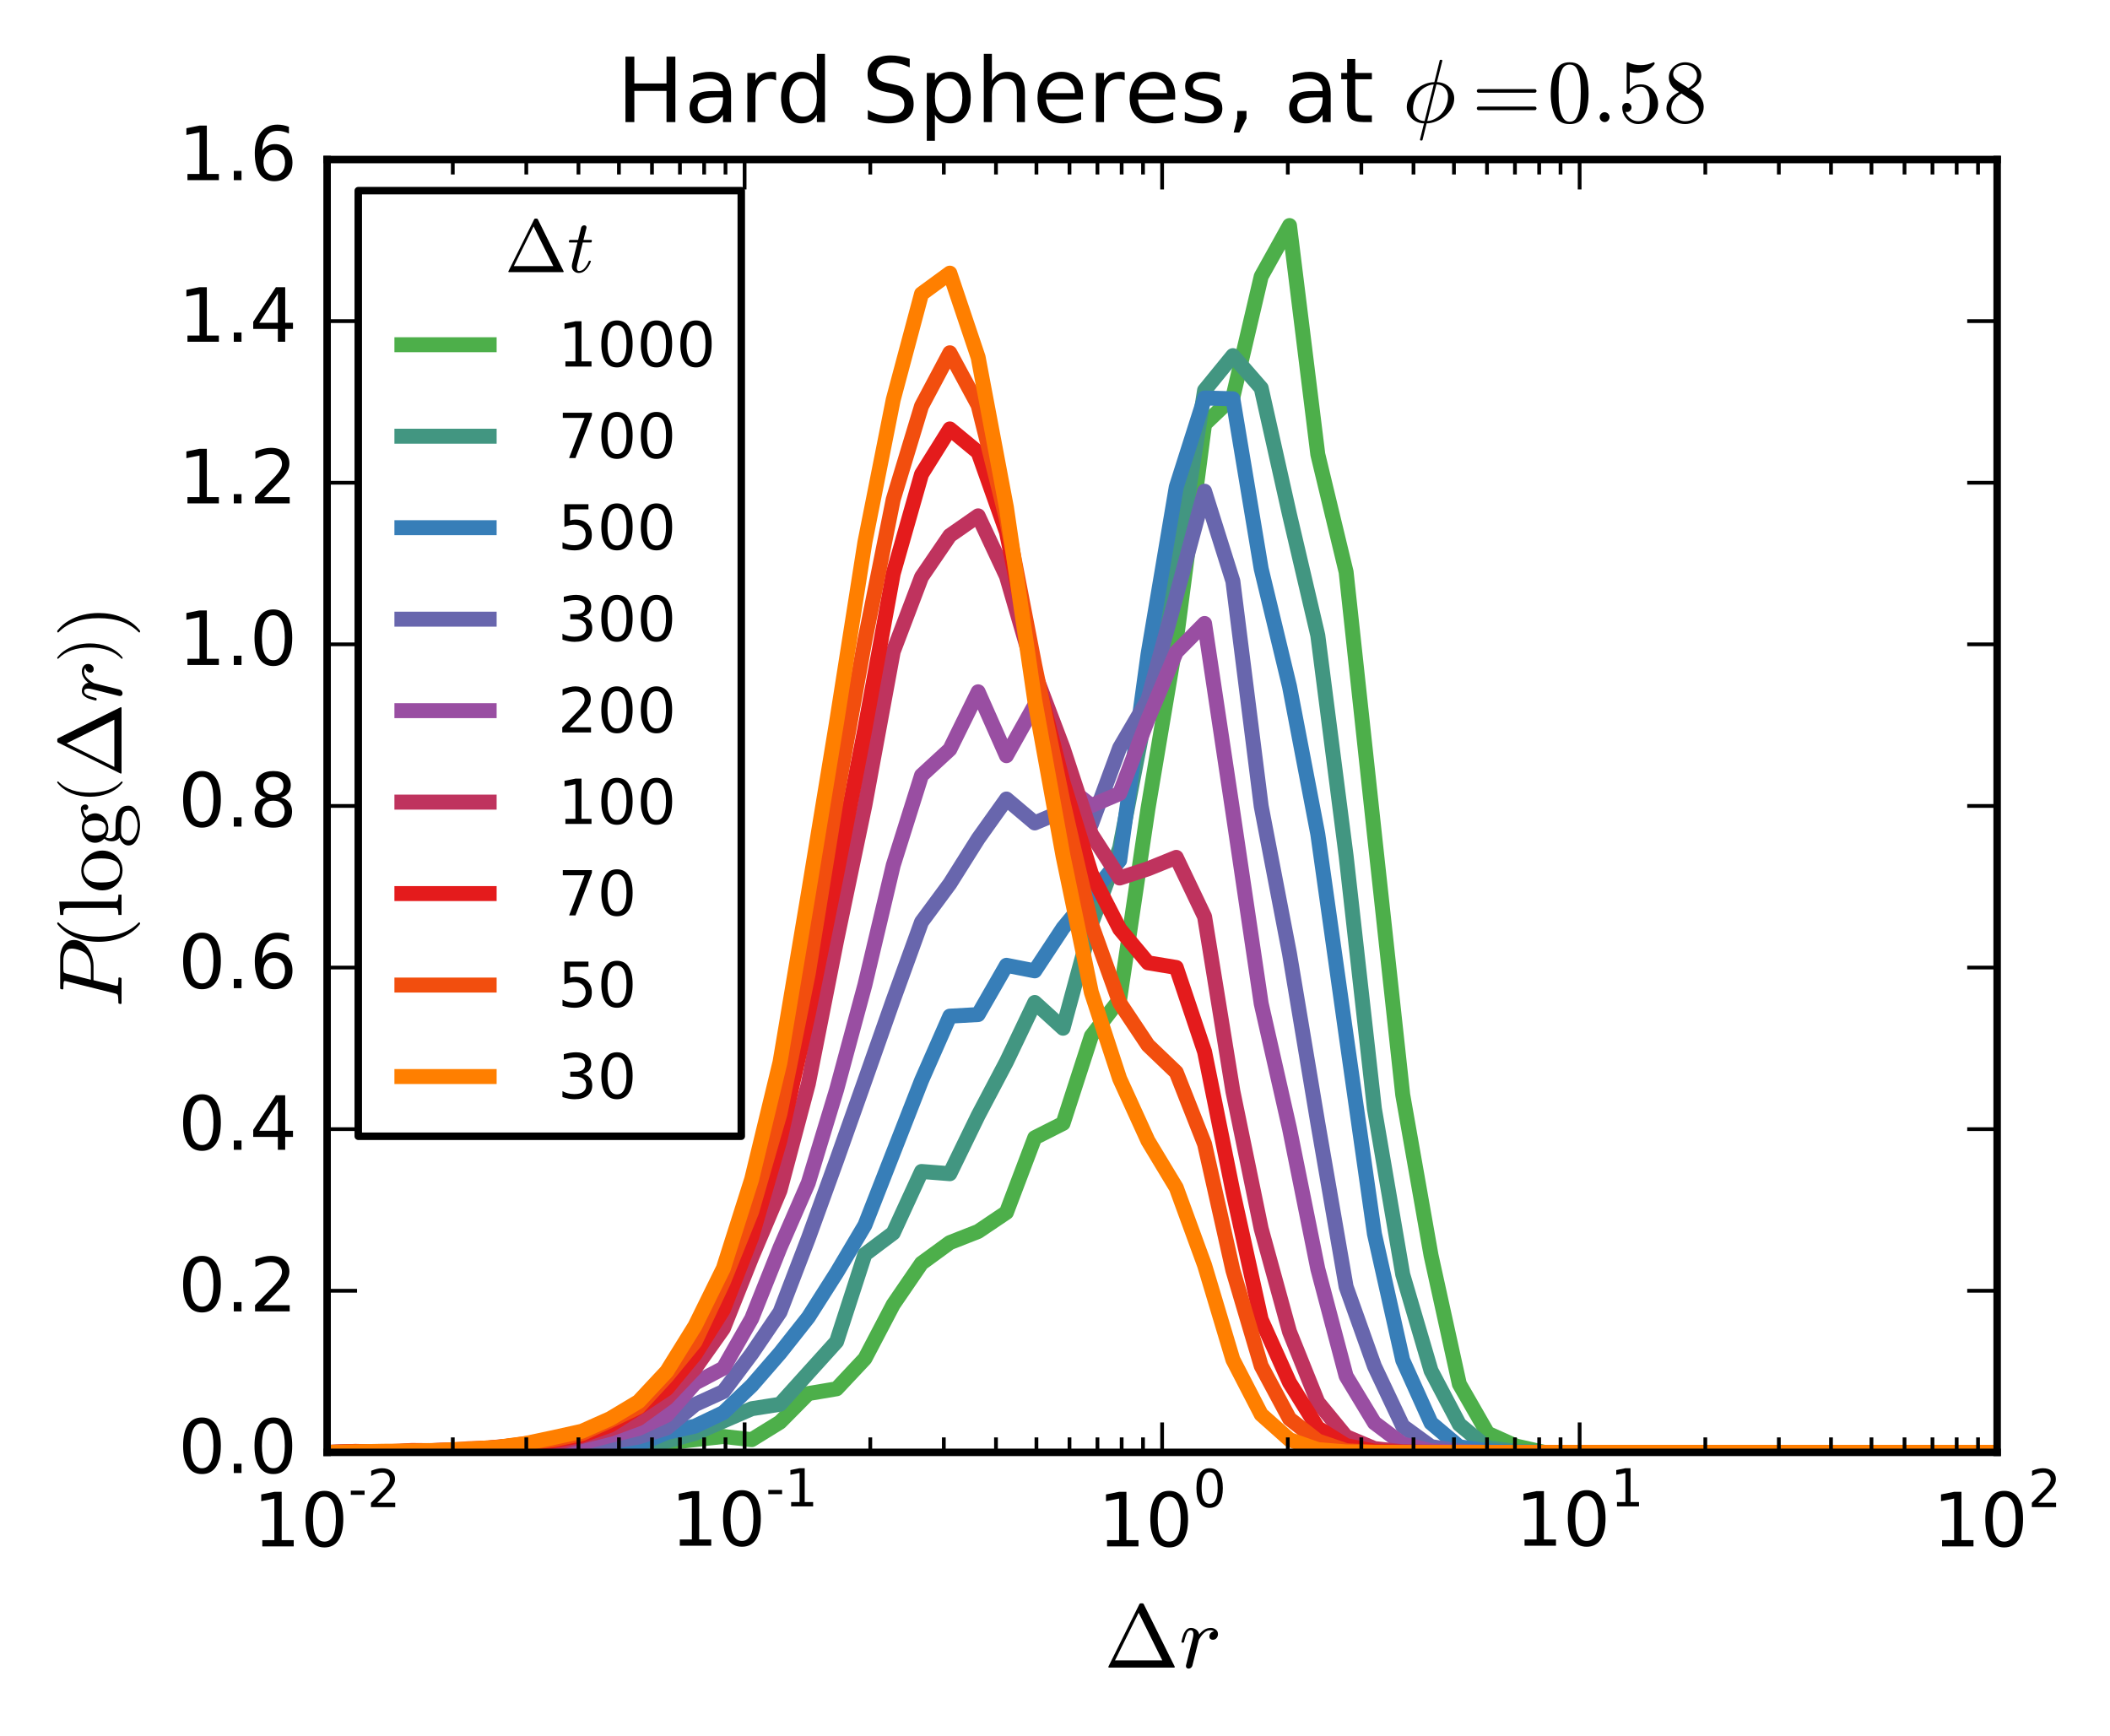 <?xml version="1.0" encoding="utf-8" standalone="no"?>
<!DOCTYPE svg PUBLIC "-//W3C//DTD SVG 1.1//EN"
  "http://www.w3.org/Graphics/SVG/1.1/DTD/svg11.dtd">
<!-- Created with matplotlib (http://matplotlib.org/) -->
<svg height="232pt" version="1.1" viewBox="0 0 282 232" width="282pt" xmlns="http://www.w3.org/2000/svg" xmlns:xlink="http://www.w3.org/1999/xlink">
 <defs>
  <style type="text/css">
*{stroke-linecap:butt;stroke-linejoin:round;stroke-miterlimit:100000;}
  </style>
 </defs>
 <g id="figure_1">
  <g id="patch_1">
   <path d="M 0 232.634 
L 282.717 232.634 
L 282.717 0 
L 0 0 
z
" style="fill:#ffffff;"/>
  </g>
  <g id="axes_1">
   <g id="patch_2">
    <path d="M 43.717 194.12 
L 266.917 194.12 
L 266.917 21.32 
L 43.717 21.32 
z
" style="fill:#ffffff;"/>
   </g>
   <g id="line2d_1">
    <path clip-path="url(#p66d00e8118)" d="M 43.717 194.12 
L 47.5 194.12 
L 51.283 194.12 
L 55.066 194.12 
L 58.849 194.12 
L 62.632 194.12 
L 66.415 193.695 
L 70.198 194.12 
L 73.981 194.12 
L 77.764 193.695 
L 81.547 193.483 
L 85.33 193.695 
L 89.113 192.846 
L 92.897 192.421 
L 96.68 191.996 
L 100.463 192.421 
L 104.246 190.084 
L 108.029 186.261 
L 111.812 185.624 
L 115.595 181.588 
L 119.378 174.367 
L 123.161 168.844 
L 126.944 166.083 
L 130.727 164.596 
L 134.51 162.048 
L 138.293 152.065 
L 142.076 150.153 
L 145.859 138.471 
L 149.642 133.586 
L 153.425 108.098 
L 157.208 85.584 
L 160.991 56.697 
L 164.775 53.086 
L 168.558 36.944 
L 172.341 30.147 
L 176.124 60.733 
L 179.907 76.45 
L 183.69 111.496 
L 187.473 146.33 
L 191.256 167.782 
L 195.039 184.987 
L 198.822 191.571 
L 202.605 193.27 
L 206.388 194.12 
L 210.171 194.12 
L 213.954 194.12 
L 217.737 194.12 
L 221.52 194.12 
L 225.303 194.12 
L 229.086 194.12 
L 232.869 194.12 
L 236.652 194.12 
L 240.436 194.12 
L 244.219 194.12 
L 248.002 194.12 
L 251.785 194.12 
L 255.568 194.12 
L 259.351 194.12 
L 263.134 194.12 
L 266.917 194.12 
L 266.917 194.12 
" style="fill:none;stroke:#4daf4a;stroke-linecap:square;stroke-width:2.0;"/>
   </g>
   <g id="line2d_2">
    <path clip-path="url(#p66d00e8118)" d="M 43.717 194.12 
L 47.5 194.12 
L 51.283 194.12 
L 55.066 194.12 
L 58.849 194.12 
L 62.632 194.12 
L 66.415 193.821 
L 70.198 193.97 
L 73.981 193.522 
L 77.764 193.821 
L 81.547 193.522 
L 85.33 193.372 
L 89.113 192.624 
L 92.897 191.577 
L 96.68 189.932 
L 100.463 188.286 
L 104.246 187.688 
L 108.029 183.5 
L 111.812 179.312 
L 115.595 167.645 
L 119.378 164.803 
L 123.161 156.576 
L 126.944 156.875 
L 130.727 149.097 
L 134.51 141.917 
L 138.293 133.99 
L 142.076 137.43 
L 145.859 123.519 
L 149.642 113.348 
L 153.425 93.903 
L 157.208 76.103 
L 160.991 52.171 
L 164.775 47.534 
L 168.558 51.872 
L 172.341 68.774 
L 176.124 84.928 
L 179.907 114.395 
L 183.69 148.2 
L 187.473 170.337 
L 191.256 183.201 
L 195.039 190.381 
L 198.822 193.522 
L 202.605 193.97 
L 206.388 194.12 
L 210.171 194.12 
L 213.954 194.12 
L 217.737 194.12 
L 221.52 194.12 
L 225.303 194.12 
L 229.086 194.12 
L 232.869 194.12 
L 236.652 194.12 
L 240.436 194.12 
L 244.219 194.12 
L 248.002 194.12 
L 251.785 194.12 
L 255.568 194.12 
L 259.351 194.12 
L 263.134 194.12 
L 266.917 194.12 
L 266.917 194.12 
" style="fill:none;stroke:#429681;stroke-linecap:square;stroke-width:2.0;"/>
   </g>
   <g id="line2d_3">
    <path clip-path="url(#p66d00e8118)" d="M 43.717 194.12 
L 47.5 194.014 
L 51.283 194.12 
L 55.066 193.908 
L 58.849 194.12 
L 62.632 194.014 
L 66.415 193.908 
L 70.198 193.908 
L 73.981 193.695 
L 77.764 193.27 
L 81.547 192.952 
L 85.33 193.058 
L 89.113 191.465 
L 92.897 190.615 
L 96.68 188.81 
L 100.463 185.199 
L 104.246 180.845 
L 108.029 176.066 
L 111.812 170.119 
L 115.595 163.747 
L 119.378 154.083 
L 123.161 144.418 
L 126.944 135.816 
L 130.727 135.604 
L 134.51 129.019 
L 138.293 129.763 
L 142.076 124.028 
L 145.859 119.461 
L 149.642 115.001 
L 153.425 87.495 
L 157.208 65.087 
L 160.991 53.193 
L 164.775 53.299 
L 168.558 76.026 
L 172.341 91.743 
L 176.124 111.496 
L 179.907 138.365 
L 183.69 164.915 
L 187.473 181.801 
L 191.256 190.191 
L 195.039 193.377 
L 198.822 193.908 
L 202.605 194.12 
L 206.388 194.12 
L 210.171 194.12 
L 213.954 194.12 
L 217.737 194.12 
L 221.52 194.12 
L 225.303 194.12 
L 229.086 194.12 
L 232.869 194.12 
L 236.652 194.12 
L 240.436 194.12 
L 244.219 194.12 
L 248.002 194.12 
L 251.785 194.12 
L 255.568 194.12 
L 259.351 194.12 
L 263.134 194.12 
L 266.917 194.12 
L 266.917 194.12 
" style="fill:none;stroke:#377eb8;stroke-linecap:square;stroke-width:2.0;"/>
   </g>
   <g id="line2d_4">
    <path clip-path="url(#p66d00e8118)" d="M 43.717 194.12 
L 47.5 194.12 
L 51.283 194.12 
L 55.066 194.12 
L 58.849 193.928 
L 62.632 193.992 
L 66.415 193.928 
L 70.198 193.48 
L 73.981 193.352 
L 77.764 193.352 
L 81.547 192.713 
L 85.33 192.073 
L 89.113 190.857 
L 92.897 187.722 
L 96.68 185.995 
L 100.463 180.941 
L 104.246 175.375 
L 108.029 165.523 
L 111.812 155.095 
L 115.595 144.411 
L 119.378 133.663 
L 123.161 123.235 
L 126.944 118.117 
L 130.727 112.103 
L 134.51 106.793 
L 138.293 109.992 
L 142.076 108.392 
L 145.859 110.184 
L 149.642 99.947 
L 153.425 93.486 
L 157.208 79.667 
L 160.991 65.656 
L 164.775 77.684 
L 168.558 107.753 
L 172.341 127.457 
L 176.124 150.105 
L 179.907 171.984 
L 183.69 182.604 
L 187.473 190.601 
L 191.256 193.352 
L 195.039 193.928 
L 198.822 194.12 
L 202.605 194.12 
L 206.388 194.12 
L 210.171 194.12 
L 213.954 194.12 
L 217.737 194.12 
L 221.52 194.12 
L 225.303 194.12 
L 229.086 194.12 
L 232.869 194.12 
L 236.652 194.12 
L 240.436 194.12 
L 244.219 194.12 
L 248.002 194.12 
L 251.785 194.12 
L 255.568 194.12 
L 259.351 194.12 
L 263.134 194.12 
L 266.917 194.12 
L 266.917 194.12 
" style="fill:none;stroke:#6866ad;stroke-linecap:square;stroke-width:2.0;"/>
   </g>
   <g id="line2d_5">
    <path clip-path="url(#p66d00e8118)" d="M 43.717 194.12 
L 47.5 194.12 
L 51.283 194.035 
L 55.066 194.035 
L 58.849 194.035 
L 62.632 193.908 
L 66.415 193.865 
L 70.198 193.44 
L 73.981 192.973 
L 77.764 192.846 
L 81.547 191.869 
L 85.33 190.934 
L 89.113 189.15 
L 92.897 184.859 
L 96.68 182.863 
L 100.463 176.236 
L 104.246 166.763 
L 108.029 158.097 
L 111.812 145.65 
L 115.595 131.632 
L 119.378 115.659 
L 123.161 103.638 
L 126.944 100.154 
L 130.727 92.465 
L 134.51 101.004 
L 138.293 94.25 
L 142.076 104.742 
L 145.859 107.673 
L 149.642 106.059 
L 153.425 96.119 
L 157.208 87.155 
L 160.991 83.332 
L 164.775 108.565 
L 168.558 134.138 
L 172.341 150.833 
L 176.124 169.609 
L 179.907 183.925 
L 183.69 190.169 
L 187.473 193.016 
L 191.256 193.908 
L 195.039 194.078 
L 198.822 194.12 
L 202.605 194.12 
L 206.388 194.12 
L 210.171 194.12 
L 213.954 194.12 
L 217.737 194.12 
L 221.52 194.12 
L 225.303 194.12 
L 229.086 194.12 
L 232.869 194.12 
L 236.652 194.12 
L 240.436 194.12 
L 244.219 194.12 
L 248.002 194.12 
L 251.785 194.12 
L 255.568 194.12 
L 259.351 194.12 
L 263.134 194.12 
L 266.917 194.12 
L 266.917 194.12 
" style="fill:none;stroke:#994ea2;stroke-linecap:square;stroke-width:2.0;"/>
   </g>
   <g id="line2d_6">
    <path clip-path="url(#p66d00e8118)" d="M 43.717 194.12 
L 47.5 194.035 
L 51.283 194.099 
L 55.066 194.056 
L 58.849 193.823 
L 62.632 193.823 
L 66.415 193.419 
L 70.198 193.1 
L 73.981 193.015 
L 77.764 191.975 
L 81.547 191.019 
L 85.33 189.617 
L 89.113 186.877 
L 92.897 182.883 
L 96.68 177.552 
L 100.463 168.057 
L 104.246 159.115 
L 108.029 144.862 
L 111.812 125.702 
L 115.595 107.605 
L 119.378 87.086 
L 123.161 77.124 
L 126.944 71.58 
L 130.727 68.946 
L 134.51 77.018 
L 138.293 89.996 
L 142.076 99.979 
L 145.859 111.492 
L 149.642 117.355 
L 153.425 116.123 
L 157.208 114.593 
L 160.991 122.516 
L 164.775 145.86 
L 168.558 164.234 
L 172.341 177.998 
L 176.124 187.408 
L 179.907 192.017 
L 183.69 193.61 
L 187.473 194.035 
L 191.256 194.078 
L 195.039 194.12 
L 198.822 194.12 
L 202.605 194.12 
L 206.388 194.12 
L 210.171 194.12 
L 213.954 194.12 
L 217.737 194.12 
L 221.52 194.12 
L 225.303 194.12 
L 229.086 194.12 
L 232.869 194.12 
L 236.652 194.12 
L 240.436 194.12 
L 244.219 194.12 
L 248.002 194.12 
L 251.785 194.12 
L 255.568 194.12 
L 259.351 194.12 
L 263.134 194.12 
L 266.917 194.12 
L 266.917 194.12 
" style="fill:none;stroke:#bf335e;stroke-linecap:square;stroke-width:2.0;"/>
   </g>
   <g id="line2d_7">
    <path clip-path="url(#p66d00e8118)" d="M 43.717 194.12 
L 47.5 193.986 
L 51.283 194.075 
L 55.066 193.956 
L 58.849 193.882 
L 62.632 193.748 
L 66.415 193.48 
L 70.198 193.049 
L 73.981 192.558 
L 77.764 191.844 
L 81.547 190.491 
L 85.33 188.125 
L 89.113 185.612 
L 92.897 181.03 
L 96.68 175.036 
L 100.463 165.337 
L 104.246 152.366 
L 108.029 135.498 
L 111.812 116.875 
L 115.595 97.389 
L 119.378 76.669 
L 123.161 63.386 
L 126.944 57.331 
L 130.727 60.455 
L 134.51 71.12 
L 138.293 89.654 
L 142.076 104.559 
L 145.859 116.786 
L 149.642 124.164 
L 153.425 128.686 
L 157.208 129.311 
L 160.991 140.571 
L 164.775 159.268 
L 168.558 176.374 
L 172.341 184.779 
L 176.124 190.848 
L 179.907 193.213 
L 183.69 193.956 
L 187.473 194.09 
L 191.256 194.12 
L 195.039 194.12 
L 198.822 194.12 
L 202.605 194.12 
L 206.388 194.12 
L 210.171 194.12 
L 213.954 194.12 
L 217.737 194.12 
L 221.52 194.12 
L 225.303 194.12 
L 229.086 194.12 
L 232.869 194.12 
L 236.652 194.12 
L 240.436 194.12 
L 244.219 194.12 
L 248.002 194.12 
L 251.785 194.12 
L 255.568 194.12 
L 259.351 194.12 
L 263.134 194.12 
L 266.917 194.12 
L 266.917 194.12 
" style="fill:none;stroke:#e41b1c;stroke-linecap:square;stroke-width:2.0;"/>
   </g>
   <g id="line2d_8">
    <path clip-path="url(#p66d00e8118)" d="M 43.717 194.12 
L 47.5 194.056 
L 51.283 194.056 
L 55.066 193.865 
L 58.849 193.897 
L 62.632 193.631 
L 66.415 193.483 
L 70.198 192.962 
L 73.981 192.421 
L 77.764 191.614 
L 81.547 189.872 
L 85.33 188.056 
L 89.113 183.956 
L 92.897 179.336 
L 96.68 171.307 
L 100.463 161.908 
L 104.246 148.813 
L 108.029 130.068 
L 111.812 106.671 
L 115.595 85.589 
L 119.378 66.759 
L 123.161 54.28 
L 126.944 47.154 
L 130.727 54.163 
L 134.51 69.361 
L 138.293 88.924 
L 142.076 107.202 
L 145.859 123.515 
L 149.642 134.029 
L 153.425 139.701 
L 157.208 143.322 
L 160.991 152.912 
L 164.775 169.788 
L 168.558 182.565 
L 172.341 189.628 
L 176.124 192.601 
L 179.907 193.897 
L 183.69 194.088 
L 187.473 194.109 
L 191.256 194.12 
L 195.039 194.12 
L 198.822 194.12 
L 202.605 194.12 
L 206.388 194.12 
L 210.171 194.12 
L 213.954 194.12 
L 217.737 194.12 
L 221.52 194.12 
L 225.303 194.12 
L 229.086 194.12 
L 232.869 194.12 
L 236.652 194.12 
L 240.436 194.12 
L 244.219 194.12 
L 248.002 194.12 
L 251.785 194.12 
L 255.568 194.12 
L 259.351 194.12 
L 263.134 194.12 
L 266.917 194.12 
L 266.917 194.12 
" style="fill:none;stroke:#f24e0e;stroke-linecap:square;stroke-width:2.0;"/>
   </g>
   <g id="line2d_9">
    <path clip-path="url(#p66d00e8118)" d="M 43.717 194.12 
L 47.5 194.043 
L 51.283 193.967 
L 55.066 193.954 
L 58.849 193.833 
L 62.632 193.686 
L 66.415 193.444 
L 70.198 192.941 
L 73.981 192.137 
L 77.764 191.296 
L 81.547 189.613 
L 85.33 187.343 
L 89.113 183.295 
L 92.897 177.201 
L 96.68 169.519 
L 100.463 157.604 
L 104.246 141.978 
L 108.029 119.474 
L 111.812 96.505 
L 115.595 72.471 
L 119.378 53.429 
L 123.161 39.276 
L 126.944 36.509 
L 130.727 47.755 
L 134.51 67.836 
L 138.293 93.624 
L 142.076 114.432 
L 145.859 132.639 
L 149.642 144.178 
L 153.425 152.478 
L 157.208 158.745 
L 160.991 169.104 
L 164.775 181.733 
L 168.558 189.052 
L 172.341 192.418 
L 176.124 193.75 
L 179.907 194.056 
L 183.69 194.12 
L 187.473 194.12 
L 191.256 194.12 
L 195.039 194.12 
L 198.822 194.12 
L 202.605 194.12 
L 206.388 194.12 
L 210.171 194.12 
L 213.954 194.12 
L 217.737 194.12 
L 221.52 194.12 
L 225.303 194.12 
L 229.086 194.12 
L 232.869 194.12 
L 236.652 194.12 
L 240.436 194.12 
L 244.219 194.12 
L 248.002 194.12 
L 251.785 194.12 
L 255.568 194.12 
L 259.351 194.12 
L 263.134 194.12 
L 266.917 194.12 
L 266.917 194.12 
" style="fill:none;stroke:#ff7f00;stroke-linecap:square;stroke-width:2.0;"/>
   </g>
   <g id="patch_3">
    <path d="M 266.917 194.12 
L 266.917 21.32 
" style="fill:none;stroke:#000000;stroke-linecap:square;stroke-linejoin:miter;"/>
   </g>
   <g id="patch_4">
    <path d="M 43.717 194.12 
L 43.717 21.32 
" style="fill:none;stroke:#000000;stroke-linecap:square;stroke-linejoin:miter;"/>
   </g>
   <g id="patch_5">
    <path d="M 43.717 21.32 
L 266.917 21.32 
" style="fill:none;stroke:#000000;stroke-linecap:square;stroke-linejoin:miter;"/>
   </g>
   <g id="patch_6">
    <path d="M 43.717 194.12 
L 266.917 194.12 
" style="fill:none;stroke:#000000;stroke-linecap:square;stroke-linejoin:miter;"/>
   </g>
   <g id="matplotlib.axis_1">
    <g id="xtick_1">
     <g id="line2d_10">
      <defs>
       <path d="M 0 0 
L 0 -4 
" id="m1db6e20a0e" style="stroke:#000000;stroke-width:0.5;"/>
      </defs>
      <g>
       <use style="stroke:#000000;stroke-width:0.5;" x="43.717" xlink:href="#m1db6e20a0e" y="194.12"/>
      </g>
     </g>
     <g id="line2d_11">
      <defs>
       <path d="M 0 0 
L 0 4 
" id="m0a07dea63a" style="stroke:#000000;stroke-width:0.5;"/>
      </defs>
      <g>
       <use style="stroke:#000000;stroke-width:0.5;" x="43.717" xlink:href="#m0a07dea63a" y="21.32"/>
      </g>
     </g>
     <g id="text_1">
      <!-- $\mathdefault{10^{-2}}$ -->
      <defs>
       <path d="M 4.891 31.391 
L 31.203 31.391 
L 31.203 23.391 
L 4.891 23.391 
z
" id="BitstreamVeraSans-Roman-2d"/>
       <path d="M 19.188 8.297 
L 53.609 8.297 
L 53.609 0 
L 7.328 0 
L 7.328 8.297 
Q 12.938 14.109 22.625 23.891 
Q 32.328 33.688 34.812 36.531 
Q 39.547 41.844 41.422 45.531 
Q 43.312 49.219 43.312 52.781 
Q 43.312 58.594 39.234 62.25 
Q 35.156 65.922 28.609 65.922 
Q 23.969 65.922 18.812 64.312 
Q 13.672 62.703 7.812 59.422 
L 7.812 69.391 
Q 13.766 71.781 18.938 73 
Q 24.125 74.219 28.422 74.219 
Q 39.75 74.219 46.484 68.547 
Q 53.219 62.891 53.219 53.422 
Q 53.219 48.922 51.531 44.891 
Q 49.859 40.875 45.406 35.406 
Q 44.188 33.984 37.641 27.219 
Q 31.109 20.453 19.188 8.297 
" id="BitstreamVeraSans-Roman-32"/>
       <path d="M 31.781 66.406 
Q 24.172 66.406 20.328 58.906 
Q 16.5 51.422 16.5 36.375 
Q 16.5 21.391 20.328 13.891 
Q 24.172 6.391 31.781 6.391 
Q 39.453 6.391 43.281 13.891 
Q 47.125 21.391 47.125 36.375 
Q 47.125 51.422 43.281 58.906 
Q 39.453 66.406 31.781 66.406 
M 31.781 74.219 
Q 44.047 74.219 50.516 64.516 
Q 56.984 54.828 56.984 36.375 
Q 56.984 17.969 50.516 8.266 
Q 44.047 -1.422 31.781 -1.422 
Q 19.531 -1.422 13.062 8.266 
Q 6.594 17.969 6.594 36.375 
Q 6.594 54.828 13.062 64.516 
Q 19.531 74.219 31.781 74.219 
" id="BitstreamVeraSans-Roman-30"/>
       <path d="M 12.406 8.297 
L 28.516 8.297 
L 28.516 63.922 
L 10.984 60.406 
L 10.984 69.391 
L 28.422 72.906 
L 38.281 72.906 
L 38.281 8.297 
L 54.391 8.297 
L 54.391 0 
L 12.406 0 
z
" id="BitstreamVeraSans-Roman-31"/>
      </defs>
      <g transform="translate(33.817 206.74)scale(0.1 -0.1)">
       <use transform="translate(0.0 0.547)" xlink:href="#BitstreamVeraSans-Roman-31"/>
       <use transform="translate(63.623 0.547)" xlink:href="#BitstreamVeraSans-Roman-30"/>
       <use transform="translate(127.246 53.047)scale(0.7)" xlink:href="#BitstreamVeraSans-Roman-2d"/>
       <use transform="translate(152.505 53.047)scale(0.7)" xlink:href="#BitstreamVeraSans-Roman-32"/>
      </g>
     </g>
    </g>
    <g id="xtick_2">
     <g id="line2d_12">
      <g>
       <use style="stroke:#000000;stroke-width:0.5;" x="99.517" xlink:href="#m1db6e20a0e" y="194.12"/>
      </g>
     </g>
     <g id="line2d_13">
      <g>
       <use style="stroke:#000000;stroke-width:0.5;" x="99.517" xlink:href="#m0a07dea63a" y="21.32"/>
      </g>
     </g>
     <g id="text_2">
      <!-- $\mathdefault{10^{-1}}$ -->
      <g transform="translate(89.617 206.64)scale(0.1 -0.1)">
       <use transform="translate(0.0 0.466)" xlink:href="#BitstreamVeraSans-Roman-31"/>
       <use transform="translate(63.623 0.466)" xlink:href="#BitstreamVeraSans-Roman-30"/>
       <use transform="translate(127.246 52.966)scale(0.7)" xlink:href="#BitstreamVeraSans-Roman-2d"/>
       <use transform="translate(152.505 52.966)scale(0.7)" xlink:href="#BitstreamVeraSans-Roman-31"/>
      </g>
     </g>
    </g>
    <g id="xtick_3">
     <g id="line2d_14">
      <g>
       <use style="stroke:#000000;stroke-width:0.5;" x="155.317" xlink:href="#m1db6e20a0e" y="194.12"/>
      </g>
     </g>
     <g id="line2d_15">
      <g>
       <use style="stroke:#000000;stroke-width:0.5;" x="155.317" xlink:href="#m0a07dea63a" y="21.32"/>
      </g>
     </g>
     <g id="text_3">
      <!-- $\mathdefault{10^{0}}$ -->
      <g transform="translate(146.717 206.74)scale(0.1 -0.1)">
       <use transform="translate(0.0 0.547)" xlink:href="#BitstreamVeraSans-Roman-31"/>
       <use transform="translate(63.623 0.547)" xlink:href="#BitstreamVeraSans-Roman-30"/>
       <use transform="translate(127.246 53.047)scale(0.7)" xlink:href="#BitstreamVeraSans-Roman-30"/>
      </g>
     </g>
    </g>
    <g id="xtick_4">
     <g id="line2d_16">
      <g>
       <use style="stroke:#000000;stroke-width:0.5;" x="211.117" xlink:href="#m1db6e20a0e" y="194.12"/>
      </g>
     </g>
     <g id="line2d_17">
      <g>
       <use style="stroke:#000000;stroke-width:0.5;" x="211.117" xlink:href="#m0a07dea63a" y="21.32"/>
      </g>
     </g>
     <g id="text_4">
      <!-- $\mathdefault{10^{1}}$ -->
      <g transform="translate(202.517 206.64)scale(0.1 -0.1)">
       <use transform="translate(0.0 0.466)" xlink:href="#BitstreamVeraSans-Roman-31"/>
       <use transform="translate(63.623 0.466)" xlink:href="#BitstreamVeraSans-Roman-30"/>
       <use transform="translate(127.246 52.966)scale(0.7)" xlink:href="#BitstreamVeraSans-Roman-31"/>
      </g>
     </g>
    </g>
    <g id="xtick_5">
     <g id="line2d_18">
      <g>
       <use style="stroke:#000000;stroke-width:0.5;" x="266.917" xlink:href="#m1db6e20a0e" y="194.12"/>
      </g>
     </g>
     <g id="line2d_19">
      <g>
       <use style="stroke:#000000;stroke-width:0.5;" x="266.917" xlink:href="#m0a07dea63a" y="21.32"/>
      </g>
     </g>
     <g id="text_5">
      <!-- $\mathdefault{10^{2}}$ -->
      <g transform="translate(258.317 206.74)scale(0.1 -0.1)">
       <use transform="translate(0.0 0.547)" xlink:href="#BitstreamVeraSans-Roman-31"/>
       <use transform="translate(63.623 0.547)" xlink:href="#BitstreamVeraSans-Roman-30"/>
       <use transform="translate(127.246 53.047)scale(0.7)" xlink:href="#BitstreamVeraSans-Roman-32"/>
      </g>
     </g>
    </g>
    <g id="xtick_6">
     <g id="line2d_20">
      <defs>
       <path d="M 0 0 
L 0 -2 
" id="m24a4e52726" style="stroke:#000000;stroke-width:0.5;"/>
      </defs>
      <g>
       <use style="stroke:#000000;stroke-width:0.5;" x="60.514" xlink:href="#m24a4e52726" y="194.12"/>
      </g>
     </g>
     <g id="line2d_21">
      <defs>
       <path d="M 0 0 
L 0 2 
" id="mc707aa4c66" style="stroke:#000000;stroke-width:0.5;"/>
      </defs>
      <g>
       <use style="stroke:#000000;stroke-width:0.5;" x="60.514" xlink:href="#mc707aa4c66" y="21.32"/>
      </g>
     </g>
    </g>
    <g id="xtick_7">
     <g id="line2d_22">
      <g>
       <use style="stroke:#000000;stroke-width:0.5;" x="70.34" xlink:href="#m24a4e52726" y="194.12"/>
      </g>
     </g>
     <g id="line2d_23">
      <g>
       <use style="stroke:#000000;stroke-width:0.5;" x="70.34" xlink:href="#mc707aa4c66" y="21.32"/>
      </g>
     </g>
    </g>
    <g id="xtick_8">
     <g id="line2d_24">
      <g>
       <use style="stroke:#000000;stroke-width:0.5;" x="77.312" xlink:href="#m24a4e52726" y="194.12"/>
      </g>
     </g>
     <g id="line2d_25">
      <g>
       <use style="stroke:#000000;stroke-width:0.5;" x="77.312" xlink:href="#mc707aa4c66" y="21.32"/>
      </g>
     </g>
    </g>
    <g id="xtick_9">
     <g id="line2d_26">
      <g>
       <use style="stroke:#000000;stroke-width:0.5;" x="82.719" xlink:href="#m24a4e52726" y="194.12"/>
      </g>
     </g>
     <g id="line2d_27">
      <g>
       <use style="stroke:#000000;stroke-width:0.5;" x="82.719" xlink:href="#mc707aa4c66" y="21.32"/>
      </g>
     </g>
    </g>
    <g id="xtick_10">
     <g id="line2d_28">
      <g>
       <use style="stroke:#000000;stroke-width:0.5;" x="87.138" xlink:href="#m24a4e52726" y="194.12"/>
      </g>
     </g>
     <g id="line2d_29">
      <g>
       <use style="stroke:#000000;stroke-width:0.5;" x="87.138" xlink:href="#mc707aa4c66" y="21.32"/>
      </g>
     </g>
    </g>
    <g id="xtick_11">
     <g id="line2d_30">
      <g>
       <use style="stroke:#000000;stroke-width:0.5;" x="90.873" xlink:href="#m24a4e52726" y="194.12"/>
      </g>
     </g>
     <g id="line2d_31">
      <g>
       <use style="stroke:#000000;stroke-width:0.5;" x="90.873" xlink:href="#mc707aa4c66" y="21.32"/>
      </g>
     </g>
    </g>
    <g id="xtick_12">
     <g id="line2d_32">
      <g>
       <use style="stroke:#000000;stroke-width:0.5;" x="94.109" xlink:href="#m24a4e52726" y="194.12"/>
      </g>
     </g>
     <g id="line2d_33">
      <g>
       <use style="stroke:#000000;stroke-width:0.5;" x="94.109" xlink:href="#mc707aa4c66" y="21.32"/>
      </g>
     </g>
    </g>
    <g id="xtick_13">
     <g id="line2d_34">
      <g>
       <use style="stroke:#000000;stroke-width:0.5;" x="96.964" xlink:href="#m24a4e52726" y="194.12"/>
      </g>
     </g>
     <g id="line2d_35">
      <g>
       <use style="stroke:#000000;stroke-width:0.5;" x="96.964" xlink:href="#mc707aa4c66" y="21.32"/>
      </g>
     </g>
    </g>
    <g id="xtick_14">
     <g id="line2d_36">
      <g>
       <use style="stroke:#000000;stroke-width:0.5;" x="116.314" xlink:href="#m24a4e52726" y="194.12"/>
      </g>
     </g>
     <g id="line2d_37">
      <g>
       <use style="stroke:#000000;stroke-width:0.5;" x="116.314" xlink:href="#mc707aa4c66" y="21.32"/>
      </g>
     </g>
    </g>
    <g id="xtick_15">
     <g id="line2d_38">
      <g>
       <use style="stroke:#000000;stroke-width:0.5;" x="126.14" xlink:href="#m24a4e52726" y="194.12"/>
      </g>
     </g>
     <g id="line2d_39">
      <g>
       <use style="stroke:#000000;stroke-width:0.5;" x="126.14" xlink:href="#mc707aa4c66" y="21.32"/>
      </g>
     </g>
    </g>
    <g id="xtick_16">
     <g id="line2d_40">
      <g>
       <use style="stroke:#000000;stroke-width:0.5;" x="133.112" xlink:href="#m24a4e52726" y="194.12"/>
      </g>
     </g>
     <g id="line2d_41">
      <g>
       <use style="stroke:#000000;stroke-width:0.5;" x="133.112" xlink:href="#mc707aa4c66" y="21.32"/>
      </g>
     </g>
    </g>
    <g id="xtick_17">
     <g id="line2d_42">
      <g>
       <use style="stroke:#000000;stroke-width:0.5;" x="138.519" xlink:href="#m24a4e52726" y="194.12"/>
      </g>
     </g>
     <g id="line2d_43">
      <g>
       <use style="stroke:#000000;stroke-width:0.5;" x="138.519" xlink:href="#mc707aa4c66" y="21.32"/>
      </g>
     </g>
    </g>
    <g id="xtick_18">
     <g id="line2d_44">
      <g>
       <use style="stroke:#000000;stroke-width:0.5;" x="142.938" xlink:href="#m24a4e52726" y="194.12"/>
      </g>
     </g>
     <g id="line2d_45">
      <g>
       <use style="stroke:#000000;stroke-width:0.5;" x="142.938" xlink:href="#mc707aa4c66" y="21.32"/>
      </g>
     </g>
    </g>
    <g id="xtick_19">
     <g id="line2d_46">
      <g>
       <use style="stroke:#000000;stroke-width:0.5;" x="146.673" xlink:href="#m24a4e52726" y="194.12"/>
      </g>
     </g>
     <g id="line2d_47">
      <g>
       <use style="stroke:#000000;stroke-width:0.5;" x="146.673" xlink:href="#mc707aa4c66" y="21.32"/>
      </g>
     </g>
    </g>
    <g id="xtick_20">
     <g id="line2d_48">
      <g>
       <use style="stroke:#000000;stroke-width:0.5;" x="149.909" xlink:href="#m24a4e52726" y="194.12"/>
      </g>
     </g>
     <g id="line2d_49">
      <g>
       <use style="stroke:#000000;stroke-width:0.5;" x="149.909" xlink:href="#mc707aa4c66" y="21.32"/>
      </g>
     </g>
    </g>
    <g id="xtick_21">
     <g id="line2d_50">
      <g>
       <use style="stroke:#000000;stroke-width:0.5;" x="152.764" xlink:href="#m24a4e52726" y="194.12"/>
      </g>
     </g>
     <g id="line2d_51">
      <g>
       <use style="stroke:#000000;stroke-width:0.5;" x="152.764" xlink:href="#mc707aa4c66" y="21.32"/>
      </g>
     </g>
    </g>
    <g id="xtick_22">
     <g id="line2d_52">
      <g>
       <use style="stroke:#000000;stroke-width:0.5;" x="172.114" xlink:href="#m24a4e52726" y="194.12"/>
      </g>
     </g>
     <g id="line2d_53">
      <g>
       <use style="stroke:#000000;stroke-width:0.5;" x="172.114" xlink:href="#mc707aa4c66" y="21.32"/>
      </g>
     </g>
    </g>
    <g id="xtick_23">
     <g id="line2d_54">
      <g>
       <use style="stroke:#000000;stroke-width:0.5;" x="181.94" xlink:href="#m24a4e52726" y="194.12"/>
      </g>
     </g>
     <g id="line2d_55">
      <g>
       <use style="stroke:#000000;stroke-width:0.5;" x="181.94" xlink:href="#mc707aa4c66" y="21.32"/>
      </g>
     </g>
    </g>
    <g id="xtick_24">
     <g id="line2d_56">
      <g>
       <use style="stroke:#000000;stroke-width:0.5;" x="188.912" xlink:href="#m24a4e52726" y="194.12"/>
      </g>
     </g>
     <g id="line2d_57">
      <g>
       <use style="stroke:#000000;stroke-width:0.5;" x="188.912" xlink:href="#mc707aa4c66" y="21.32"/>
      </g>
     </g>
    </g>
    <g id="xtick_25">
     <g id="line2d_58">
      <g>
       <use style="stroke:#000000;stroke-width:0.5;" x="194.319" xlink:href="#m24a4e52726" y="194.12"/>
      </g>
     </g>
     <g id="line2d_59">
      <g>
       <use style="stroke:#000000;stroke-width:0.5;" x="194.319" xlink:href="#mc707aa4c66" y="21.32"/>
      </g>
     </g>
    </g>
    <g id="xtick_26">
     <g id="line2d_60">
      <g>
       <use style="stroke:#000000;stroke-width:0.5;" x="198.738" xlink:href="#m24a4e52726" y="194.12"/>
      </g>
     </g>
     <g id="line2d_61">
      <g>
       <use style="stroke:#000000;stroke-width:0.5;" x="198.738" xlink:href="#mc707aa4c66" y="21.32"/>
      </g>
     </g>
    </g>
    <g id="xtick_27">
     <g id="line2d_62">
      <g>
       <use style="stroke:#000000;stroke-width:0.5;" x="202.473" xlink:href="#m24a4e52726" y="194.12"/>
      </g>
     </g>
     <g id="line2d_63">
      <g>
       <use style="stroke:#000000;stroke-width:0.5;" x="202.473" xlink:href="#mc707aa4c66" y="21.32"/>
      </g>
     </g>
    </g>
    <g id="xtick_28">
     <g id="line2d_64">
      <g>
       <use style="stroke:#000000;stroke-width:0.5;" x="205.709" xlink:href="#m24a4e52726" y="194.12"/>
      </g>
     </g>
     <g id="line2d_65">
      <g>
       <use style="stroke:#000000;stroke-width:0.5;" x="205.709" xlink:href="#mc707aa4c66" y="21.32"/>
      </g>
     </g>
    </g>
    <g id="xtick_29">
     <g id="line2d_66">
      <g>
       <use style="stroke:#000000;stroke-width:0.5;" x="208.564" xlink:href="#m24a4e52726" y="194.12"/>
      </g>
     </g>
     <g id="line2d_67">
      <g>
       <use style="stroke:#000000;stroke-width:0.5;" x="208.564" xlink:href="#mc707aa4c66" y="21.32"/>
      </g>
     </g>
    </g>
    <g id="xtick_30">
     <g id="line2d_68">
      <g>
       <use style="stroke:#000000;stroke-width:0.5;" x="227.914" xlink:href="#m24a4e52726" y="194.12"/>
      </g>
     </g>
     <g id="line2d_69">
      <g>
       <use style="stroke:#000000;stroke-width:0.5;" x="227.914" xlink:href="#mc707aa4c66" y="21.32"/>
      </g>
     </g>
    </g>
    <g id="xtick_31">
     <g id="line2d_70">
      <g>
       <use style="stroke:#000000;stroke-width:0.5;" x="237.74" xlink:href="#m24a4e52726" y="194.12"/>
      </g>
     </g>
     <g id="line2d_71">
      <g>
       <use style="stroke:#000000;stroke-width:0.5;" x="237.74" xlink:href="#mc707aa4c66" y="21.32"/>
      </g>
     </g>
    </g>
    <g id="xtick_32">
     <g id="line2d_72">
      <g>
       <use style="stroke:#000000;stroke-width:0.5;" x="244.712" xlink:href="#m24a4e52726" y="194.12"/>
      </g>
     </g>
     <g id="line2d_73">
      <g>
       <use style="stroke:#000000;stroke-width:0.5;" x="244.712" xlink:href="#mc707aa4c66" y="21.32"/>
      </g>
     </g>
    </g>
    <g id="xtick_33">
     <g id="line2d_74">
      <g>
       <use style="stroke:#000000;stroke-width:0.5;" x="250.119" xlink:href="#m24a4e52726" y="194.12"/>
      </g>
     </g>
     <g id="line2d_75">
      <g>
       <use style="stroke:#000000;stroke-width:0.5;" x="250.119" xlink:href="#mc707aa4c66" y="21.32"/>
      </g>
     </g>
    </g>
    <g id="xtick_34">
     <g id="line2d_76">
      <g>
       <use style="stroke:#000000;stroke-width:0.5;" x="254.538" xlink:href="#m24a4e52726" y="194.12"/>
      </g>
     </g>
     <g id="line2d_77">
      <g>
       <use style="stroke:#000000;stroke-width:0.5;" x="254.538" xlink:href="#mc707aa4c66" y="21.32"/>
      </g>
     </g>
    </g>
    <g id="xtick_35">
     <g id="line2d_78">
      <g>
       <use style="stroke:#000000;stroke-width:0.5;" x="258.273" xlink:href="#m24a4e52726" y="194.12"/>
      </g>
     </g>
     <g id="line2d_79">
      <g>
       <use style="stroke:#000000;stroke-width:0.5;" x="258.273" xlink:href="#mc707aa4c66" y="21.32"/>
      </g>
     </g>
    </g>
    <g id="xtick_36">
     <g id="line2d_80">
      <g>
       <use style="stroke:#000000;stroke-width:0.5;" x="261.509" xlink:href="#m24a4e52726" y="194.12"/>
      </g>
     </g>
     <g id="line2d_81">
      <g>
       <use style="stroke:#000000;stroke-width:0.5;" x="261.509" xlink:href="#mc707aa4c66" y="21.32"/>
      </g>
     </g>
    </g>
    <g id="xtick_37">
     <g id="line2d_82">
      <g>
       <use style="stroke:#000000;stroke-width:0.5;" x="264.364" xlink:href="#m24a4e52726" y="194.12"/>
      </g>
     </g>
     <g id="line2d_83">
      <g>
       <use style="stroke:#000000;stroke-width:0.5;" x="264.364" xlink:href="#mc707aa4c66" y="21.32"/>
      </g>
     </g>
    </g>
    <g id="text_6">
     <!-- $\Delta r$ -->
     <defs>
      <path d="M 5.422 0 
Q 4.594 0 4.594 0.781 
Q 4.641 0.875 4.656 0.922 
Q 4.688 0.984 4.688 1.125 
L 39.109 70.516 
Q 39.547 71.578 40.922 71.578 
L 42.281 71.578 
Q 43.656 71.578 44.094 70.516 
L 78.516 1.125 
Q 78.562 1.031 78.578 0.953 
Q 78.609 0.875 78.609 0.781 
Q 78.609 0 77.781 0 
z
M 12.016 8.016 
L 64.703 8.016 
L 38.375 61.078 
z
" id="Cmr10-a2"/>
      <path d="M 7.719 1.703 
Q 7.719 2.297 7.812 2.594 
L 15.281 32.422 
Q 16.016 35.203 16.016 37.312 
Q 16.016 41.609 13.094 41.609 
Q 9.969 41.609 8.453 37.859 
Q 6.938 34.125 5.516 28.422 
Q 5.516 28.125 5.219 27.953 
Q 4.938 27.781 4.688 27.781 
L 3.516 27.781 
Q 3.172 27.781 2.922 28.141 
Q 2.688 28.516 2.688 28.812 
Q 3.766 33.156 4.766 36.172 
Q 5.766 39.203 7.891 41.688 
Q 10.016 44.188 13.188 44.188 
Q 16.656 44.188 19.266 42.188 
Q 21.875 40.188 22.516 36.922 
Q 25.047 40.234 28.297 42.203 
Q 31.547 44.188 35.406 44.188 
Q 38.578 44.188 40.984 42.328 
Q 43.406 40.484 43.406 37.312 
Q 43.406 34.766 41.812 32.875 
Q 40.234 31 37.594 31 
Q 35.984 31 34.891 32 
Q 33.797 33.016 33.797 34.625 
Q 33.797 36.812 35.406 38.547 
Q 37.016 40.281 39.109 40.281 
Q 37.5 41.609 35.203 41.609 
Q 30.906 41.609 27.734 38.547 
Q 24.562 35.5 22.016 30.812 
L 14.891 2.203 
Q 14.547 0.828 13.344 -0.141 
Q 12.156 -1.125 10.688 -1.125 
Q 9.469 -1.125 8.594 -0.344 
Q 7.719 0.438 7.719 1.703 
" id="Cmmi10-72"/>
     </defs>
     <g transform="translate(147.577 222.938)scale(0.12 -0.12)">
      <use transform="translate(0.0 0.422)" xlink:href="#Cmr10-a2"/>
      <use transform="translate(83.301 0.422)" xlink:href="#Cmmi10-72"/>
     </g>
    </g>
   </g>
   <g id="matplotlib.axis_2">
    <g id="ytick_1">
     <g id="line2d_84">
      <defs>
       <path d="M 0 0 
L 4 0 
" id="md3e8453be8" style="stroke:#000000;stroke-width:0.5;"/>
      </defs>
      <g>
       <use style="stroke:#000000;stroke-width:0.5;" x="43.717" xlink:href="#md3e8453be8" y="194.12"/>
      </g>
     </g>
     <g id="line2d_85">
      <defs>
       <path d="M 0 0 
L -4 0 
" id="m74224a0db8" style="stroke:#000000;stroke-width:0.5;"/>
      </defs>
      <g>
       <use style="stroke:#000000;stroke-width:0.5;" x="266.917" xlink:href="#m74224a0db8" y="194.12"/>
      </g>
     </g>
     <g id="text_7">
      <!-- 0.0 -->
      <defs>
       <path d="M 10.688 12.406 
L 21 12.406 
L 21 0 
L 10.688 0 
z
" id="BitstreamVeraSans-Roman-2e"/>
      </defs>
      <g transform="translate(23.814 196.879)scale(0.1 -0.1)">
       <use xlink:href="#BitstreamVeraSans-Roman-30"/>
       <use x="63.623" xlink:href="#BitstreamVeraSans-Roman-2e"/>
       <use x="95.41" xlink:href="#BitstreamVeraSans-Roman-30"/>
      </g>
     </g>
    </g>
    <g id="ytick_2">
     <g id="line2d_86">
      <g>
       <use style="stroke:#000000;stroke-width:0.5;" x="43.717" xlink:href="#md3e8453be8" y="172.52"/>
      </g>
     </g>
     <g id="line2d_87">
      <g>
       <use style="stroke:#000000;stroke-width:0.5;" x="266.917" xlink:href="#m74224a0db8" y="172.52"/>
      </g>
     </g>
     <g id="text_8">
      <!-- 0.2 -->
      <g transform="translate(23.814 175.279)scale(0.1 -0.1)">
       <use xlink:href="#BitstreamVeraSans-Roman-30"/>
       <use x="63.623" xlink:href="#BitstreamVeraSans-Roman-2e"/>
       <use x="95.41" xlink:href="#BitstreamVeraSans-Roman-32"/>
      </g>
     </g>
    </g>
    <g id="ytick_3">
     <g id="line2d_88">
      <g>
       <use style="stroke:#000000;stroke-width:0.5;" x="43.717" xlink:href="#md3e8453be8" y="150.92"/>
      </g>
     </g>
     <g id="line2d_89">
      <g>
       <use style="stroke:#000000;stroke-width:0.5;" x="266.917" xlink:href="#m74224a0db8" y="150.92"/>
      </g>
     </g>
     <g id="text_9">
      <!-- 0.4 -->
      <defs>
       <path d="M 37.797 64.312 
L 12.891 25.391 
L 37.797 25.391 
z
M 35.203 72.906 
L 47.609 72.906 
L 47.609 25.391 
L 58.016 25.391 
L 58.016 17.188 
L 47.609 17.188 
L 47.609 0 
L 37.797 0 
L 37.797 17.188 
L 4.891 17.188 
L 4.891 26.703 
z
" id="BitstreamVeraSans-Roman-34"/>
      </defs>
      <g transform="translate(23.814 153.679)scale(0.1 -0.1)">
       <use xlink:href="#BitstreamVeraSans-Roman-30"/>
       <use x="63.623" xlink:href="#BitstreamVeraSans-Roman-2e"/>
       <use x="95.41" xlink:href="#BitstreamVeraSans-Roman-34"/>
      </g>
     </g>
    </g>
    <g id="ytick_4">
     <g id="line2d_90">
      <g>
       <use style="stroke:#000000;stroke-width:0.5;" x="43.717" xlink:href="#md3e8453be8" y="129.32"/>
      </g>
     </g>
     <g id="line2d_91">
      <g>
       <use style="stroke:#000000;stroke-width:0.5;" x="266.917" xlink:href="#m74224a0db8" y="129.32"/>
      </g>
     </g>
     <g id="text_10">
      <!-- 0.6 -->
      <defs>
       <path d="M 33.016 40.375 
Q 26.375 40.375 22.484 35.828 
Q 18.609 31.297 18.609 23.391 
Q 18.609 15.531 22.484 10.953 
Q 26.375 6.391 33.016 6.391 
Q 39.656 6.391 43.531 10.953 
Q 47.406 15.531 47.406 23.391 
Q 47.406 31.297 43.531 35.828 
Q 39.656 40.375 33.016 40.375 
M 52.594 71.297 
L 52.594 62.312 
Q 48.875 64.062 45.094 64.984 
Q 41.312 65.922 37.594 65.922 
Q 27.828 65.922 22.672 59.328 
Q 17.531 52.734 16.797 39.406 
Q 19.672 43.656 24.016 45.922 
Q 28.375 48.188 33.594 48.188 
Q 44.578 48.188 50.953 41.516 
Q 57.328 34.859 57.328 23.391 
Q 57.328 12.156 50.688 5.359 
Q 44.047 -1.422 33.016 -1.422 
Q 20.359 -1.422 13.672 8.266 
Q 6.984 17.969 6.984 36.375 
Q 6.984 53.656 15.188 63.938 
Q 23.391 74.219 37.203 74.219 
Q 40.922 74.219 44.703 73.484 
Q 48.484 72.75 52.594 71.297 
" id="BitstreamVeraSans-Roman-36"/>
      </defs>
      <g transform="translate(23.814 132.079)scale(0.1 -0.1)">
       <use xlink:href="#BitstreamVeraSans-Roman-30"/>
       <use x="63.623" xlink:href="#BitstreamVeraSans-Roman-2e"/>
       <use x="95.41" xlink:href="#BitstreamVeraSans-Roman-36"/>
      </g>
     </g>
    </g>
    <g id="ytick_5">
     <g id="line2d_92">
      <g>
       <use style="stroke:#000000;stroke-width:0.5;" x="43.717" xlink:href="#md3e8453be8" y="107.72"/>
      </g>
     </g>
     <g id="line2d_93">
      <g>
       <use style="stroke:#000000;stroke-width:0.5;" x="266.917" xlink:href="#m74224a0db8" y="107.72"/>
      </g>
     </g>
     <g id="text_11">
      <!-- 0.8 -->
      <defs>
       <path d="M 31.781 34.625 
Q 24.75 34.625 20.719 30.859 
Q 16.703 27.094 16.703 20.516 
Q 16.703 13.922 20.719 10.156 
Q 24.75 6.391 31.781 6.391 
Q 38.812 6.391 42.859 10.172 
Q 46.922 13.969 46.922 20.516 
Q 46.922 27.094 42.891 30.859 
Q 38.875 34.625 31.781 34.625 
M 21.922 38.812 
Q 15.578 40.375 12.031 44.719 
Q 8.5 49.078 8.5 55.328 
Q 8.5 64.062 14.719 69.141 
Q 20.953 74.219 31.781 74.219 
Q 42.672 74.219 48.875 69.141 
Q 55.078 64.062 55.078 55.328 
Q 55.078 49.078 51.531 44.719 
Q 48 40.375 41.703 38.812 
Q 48.828 37.156 52.797 32.312 
Q 56.781 27.484 56.781 20.516 
Q 56.781 9.906 50.312 4.234 
Q 43.844 -1.422 31.781 -1.422 
Q 19.734 -1.422 13.25 4.234 
Q 6.781 9.906 6.781 20.516 
Q 6.781 27.484 10.781 32.312 
Q 14.797 37.156 21.922 38.812 
M 18.312 54.391 
Q 18.312 48.734 21.844 45.562 
Q 25.391 42.391 31.781 42.391 
Q 38.141 42.391 41.719 45.562 
Q 45.312 48.734 45.312 54.391 
Q 45.312 60.062 41.719 63.234 
Q 38.141 66.406 31.781 66.406 
Q 25.391 66.406 21.844 63.234 
Q 18.312 60.062 18.312 54.391 
" id="BitstreamVeraSans-Roman-38"/>
      </defs>
      <g transform="translate(23.814 110.479)scale(0.1 -0.1)">
       <use xlink:href="#BitstreamVeraSans-Roman-30"/>
       <use x="63.623" xlink:href="#BitstreamVeraSans-Roman-2e"/>
       <use x="95.41" xlink:href="#BitstreamVeraSans-Roman-38"/>
      </g>
     </g>
    </g>
    <g id="ytick_6">
     <g id="line2d_94">
      <g>
       <use style="stroke:#000000;stroke-width:0.5;" x="43.717" xlink:href="#md3e8453be8" y="86.12"/>
      </g>
     </g>
     <g id="line2d_95">
      <g>
       <use style="stroke:#000000;stroke-width:0.5;" x="266.917" xlink:href="#m74224a0db8" y="86.12"/>
      </g>
     </g>
     <g id="text_12">
      <!-- 1.0 -->
      <g transform="translate(23.814 88.879)scale(0.1 -0.1)">
       <use xlink:href="#BitstreamVeraSans-Roman-31"/>
       <use x="63.623" xlink:href="#BitstreamVeraSans-Roman-2e"/>
       <use x="95.41" xlink:href="#BitstreamVeraSans-Roman-30"/>
      </g>
     </g>
    </g>
    <g id="ytick_7">
     <g id="line2d_96">
      <g>
       <use style="stroke:#000000;stroke-width:0.5;" x="43.717" xlink:href="#md3e8453be8" y="64.52"/>
      </g>
     </g>
     <g id="line2d_97">
      <g>
       <use style="stroke:#000000;stroke-width:0.5;" x="266.917" xlink:href="#m74224a0db8" y="64.52"/>
      </g>
     </g>
     <g id="text_13">
      <!-- 1.2 -->
      <g transform="translate(23.814 67.279)scale(0.1 -0.1)">
       <use xlink:href="#BitstreamVeraSans-Roman-31"/>
       <use x="63.623" xlink:href="#BitstreamVeraSans-Roman-2e"/>
       <use x="95.41" xlink:href="#BitstreamVeraSans-Roman-32"/>
      </g>
     </g>
    </g>
    <g id="ytick_8">
     <g id="line2d_98">
      <g>
       <use style="stroke:#000000;stroke-width:0.5;" x="43.717" xlink:href="#md3e8453be8" y="42.92"/>
      </g>
     </g>
     <g id="line2d_99">
      <g>
       <use style="stroke:#000000;stroke-width:0.5;" x="266.917" xlink:href="#m74224a0db8" y="42.92"/>
      </g>
     </g>
     <g id="text_14">
      <!-- 1.4 -->
      <g transform="translate(23.814 45.679)scale(0.1 -0.1)">
       <use xlink:href="#BitstreamVeraSans-Roman-31"/>
       <use x="63.623" xlink:href="#BitstreamVeraSans-Roman-2e"/>
       <use x="95.41" xlink:href="#BitstreamVeraSans-Roman-34"/>
      </g>
     </g>
    </g>
    <g id="ytick_9">
     <g id="line2d_100">
      <g>
       <use style="stroke:#000000;stroke-width:0.5;" x="43.717" xlink:href="#md3e8453be8" y="21.32"/>
      </g>
     </g>
     <g id="line2d_101">
      <g>
       <use style="stroke:#000000;stroke-width:0.5;" x="266.917" xlink:href="#m74224a0db8" y="21.32"/>
      </g>
     </g>
     <g id="text_15">
      <!-- 1.6 -->
      <g transform="translate(23.814 24.079)scale(0.1 -0.1)">
       <use xlink:href="#BitstreamVeraSans-Roman-31"/>
       <use x="63.623" xlink:href="#BitstreamVeraSans-Roman-2e"/>
       <use x="95.41" xlink:href="#BitstreamVeraSans-Roman-36"/>
      </g>
     </g>
    </g>
    <g id="text_16">
     <!-- $P\left(\log\left(\Delta r\right)\right)$ -->
     <defs>
      <path d="M 2.781 -7.812 
Q 2.781 -4.25 5.359 -1.578 
Q 7.953 1.078 11.531 2.203 
Q 9.516 3.719 8.469 6 
Q 7.422 8.297 7.422 10.891 
Q 7.422 15.578 10.406 19.188 
Q 5.812 23.688 5.812 29.5 
Q 5.812 32.625 7.156 35.359 
Q 8.5 38.094 10.891 40.094 
Q 13.281 42.094 16.203 43.141 
Q 19.141 44.188 22.219 44.188 
Q 28.172 44.188 32.906 40.719 
Q 34.969 42.922 37.766 44.109 
Q 40.578 45.312 43.609 45.312 
Q 45.75 45.312 47.109 43.766 
Q 48.484 42.234 48.484 40.094 
Q 48.484 38.875 47.547 37.938 
Q 46.625 37.016 45.406 37.016 
Q 44.141 37.016 43.203 37.938 
Q 42.281 38.875 42.281 40.094 
Q 42.281 41.938 43.5 42.672 
Q 38.328 42.672 34.625 39.109 
Q 36.422 37.312 37.516 34.688 
Q 38.625 32.078 38.625 29.5 
Q 38.625 25.25 36.281 21.844 
Q 33.938 18.453 30.094 16.578 
Q 26.266 14.703 22.219 14.703 
Q 16.75 14.703 12.203 17.672 
Q 10.797 15.719 10.797 13.281 
Q 10.797 10.641 12.531 8.656 
Q 14.266 6.688 16.891 6.688 
L 25.094 6.688 
Q 31.062 6.688 35.844 5.609 
Q 40.625 4.547 43.875 1.312 
Q 47.125 -1.906 47.125 -7.812 
Q 47.125 -12.203 43.406 -15.109 
Q 39.703 -18.016 34.547 -19.312 
Q 29.391 -20.609 25 -20.609 
Q 20.562 -20.609 15.375 -19.312 
Q 10.203 -18.016 6.484 -15.109 
Q 2.781 -12.203 2.781 -7.812 
M 8.406 -7.812 
Q 8.406 -11.188 11.141 -13.453 
Q 13.875 -15.719 17.719 -16.812 
Q 21.578 -17.922 25 -17.922 
Q 28.375 -17.922 32.219 -16.812 
Q 36.078 -15.719 38.781 -13.453 
Q 41.5 -11.188 41.5 -7.812 
Q 41.5 -2.594 36.719 -1.047 
Q 31.938 0.484 25.094 0.484 
L 16.891 0.484 
Q 14.594 0.484 12.672 -0.609 
Q 10.75 -1.703 9.578 -3.688 
Q 8.406 -5.672 8.406 -7.812 
M 22.219 17.391 
Q 30.719 17.391 30.719 29.5 
Q 30.719 34.719 28.906 38.109 
Q 27.094 41.5 22.219 41.5 
Q 17.328 41.5 15.516 38.109 
Q 13.719 34.719 13.719 29.5 
Q 13.719 26.172 14.406 23.484 
Q 15.094 20.797 16.938 19.094 
Q 18.797 17.391 22.219 17.391 
" id="Cmr10-67"/>
      <path d="M 6.5 -25 
Q 5.609 -25 5.609 -24.125 
Q 5.609 -23.688 5.812 -23.484 
Q 22.906 -6.781 22.906 25 
Q 22.906 56.781 6 73.297 
Q 5.609 73.531 5.609 74.125 
Q 5.609 74.469 5.875 74.734 
Q 6.156 75 6.5 75 
L 7.422 75 
Q 7.719 75 7.906 74.812 
Q 15.094 69.141 19.875 61.031 
Q 24.656 52.938 26.875 43.75 
Q 29.109 34.578 29.109 25 
Q 29.109 17.922 27.906 11.062 
Q 26.703 4.203 24.094 -2.453 
Q 21.484 -9.125 17.484 -14.766 
Q 13.484 -20.406 7.906 -24.812 
Q 7.719 -25 7.422 -25 
z
" id="Cmr10-29"/>
      <path d="M 3.078 0 
L 3.078 3.516 
Q 6.5 3.516 8.688 4.047 
Q 10.891 4.594 10.891 6.688 
L 10.891 59.188 
Q 10.891 61.859 10.078 63.062 
Q 9.281 64.266 7.766 64.531 
Q 6.25 64.797 3.078 64.797 
L 3.078 68.312 
L 17.922 69.391 
L 17.922 6.688 
Q 17.922 4.594 20.109 4.047 
Q 22.312 3.516 25.688 3.516 
L 25.688 0 
z
" id="Cmr10-6c"/>
      <path d="M 25 -1.125 
Q 19 -1.125 13.859 1.922 
Q 8.734 4.984 5.75 10.109 
Q 2.781 15.234 2.781 21.297 
Q 2.781 25.875 4.422 30.125 
Q 6.062 34.375 9.109 37.719 
Q 12.156 41.062 16.203 42.938 
Q 20.266 44.828 25 44.828 
Q 31.156 44.828 36.203 41.578 
Q 41.266 38.328 44.188 32.875 
Q 47.125 27.438 47.125 21.297 
Q 47.125 15.281 44.141 10.125 
Q 41.156 4.984 36.047 1.922 
Q 30.953 -1.125 25 -1.125 
M 25 1.812 
Q 33.016 1.812 35.688 7.609 
Q 38.375 13.422 38.375 22.406 
Q 38.375 27.438 37.844 30.734 
Q 37.312 34.031 35.5 36.719 
Q 34.375 38.375 32.641 39.625 
Q 30.906 40.875 28.969 41.531 
Q 27.047 42.188 25 42.188 
Q 21.875 42.188 19.062 40.766 
Q 16.266 39.359 14.406 36.719 
Q 12.547 33.891 12.031 30.484 
Q 11.531 27.094 11.531 22.406 
Q 11.531 16.797 12.5 12.328 
Q 13.484 7.859 16.438 4.828 
Q 19.391 1.812 25 1.812 
" id="Cmr10-6f"/>
      <path d="M 31 -24.812 
Q 25.438 -20.406 21.406 -14.719 
Q 17.391 -9.031 14.812 -2.578 
Q 12.25 3.859 10.984 10.891 
Q 9.719 17.922 9.719 25 
Q 9.719 32.172 10.984 39.203 
Q 12.25 46.234 14.859 52.734 
Q 17.484 59.234 21.531 64.891 
Q 25.594 70.562 31 74.812 
Q 31 75 31.5 75 
L 32.422 75 
Q 32.719 75 32.953 74.734 
Q 33.203 74.469 33.203 74.125 
Q 33.203 73.688 33.016 73.484 
Q 28.125 68.703 24.875 63.234 
Q 21.625 57.766 19.641 51.578 
Q 17.672 45.406 16.797 38.781 
Q 15.922 32.172 15.922 25 
Q 15.922 -6.781 32.906 -23.297 
Q 33.203 -23.578 33.203 -24.125 
Q 33.203 -24.359 32.938 -24.672 
Q 32.672 -25 32.422 -25 
L 31.5 -25 
Q 31 -25 31 -24.812 
" id="Cmr10-28"/>
      <path d="M 4.891 0 
Q 3.906 0 3.906 1.312 
Q 3.953 1.562 4.094 2.172 
Q 4.25 2.781 4.516 3.141 
Q 4.781 3.516 5.172 3.516 
Q 11.281 3.516 13.719 4.203 
Q 14.984 4.641 15.578 6.891 
L 29.297 61.812 
Q 29.5 62.797 29.5 63.188 
Q 29.5 64.266 28.328 64.406 
Q 26.422 64.797 21.094 64.797 
Q 20.125 64.797 20.125 66.109 
Q 20.172 66.359 20.312 66.969 
Q 20.453 67.578 20.719 67.938 
Q 21 68.312 21.391 68.312 
L 55.906 68.312 
Q 60.641 68.312 65.078 66.625 
Q 69.531 64.938 72.359 61.469 
Q 75.203 58.016 75.203 53.078 
Q 75.203 46.734 70.734 41.75 
Q 66.266 36.766 59.594 33.984 
Q 52.938 31.203 46.688 31.203 
L 30.422 31.203 
L 24.312 6.5 
Q 24.125 5.516 24.125 5.078 
Q 24.125 4.688 24.234 4.422 
Q 24.359 4.156 24.578 4.078 
Q 24.812 4 25.297 3.906 
Q 27.203 3.516 32.516 3.516 
Q 33.5 3.516 33.5 2.203 
Q 33.156 0.781 32.953 0.391 
Q 32.766 0 31.781 0 
z
M 30.906 34.188 
L 44.922 34.188 
Q 54.641 34.188 59.719 39.406 
Q 62.312 42 63.938 46.875 
Q 65.578 51.766 65.578 55.719 
Q 65.578 60.641 61.812 62.719 
Q 58.062 64.797 52.484 64.797 
L 42.922 64.797 
Q 40.188 64.797 39.297 64.328 
Q 38.422 63.875 37.703 61.375 
z
" id="Cmmi10-50"/>
     </defs>
     <g transform="translate(16.294 134.66)rotate(-90.0)scale(0.12 -0.12)">
      <use transform="translate(0.0 0.422)" xlink:href="#Cmmi10-50"/>
      <use transform="translate(64.209 2.859)scale(0.922)" xlink:href="#Cmr10-28"/>
      <use transform="translate(99.995 0.422)" xlink:href="#Cmr10-6c"/>
      <use transform="translate(127.68 0.422)" xlink:href="#Cmr10-6f"/>
      <use transform="translate(177.68 0.422)" xlink:href="#Cmr10-67"/>
      <use transform="translate(227.68 17.469)scale(0.727)" xlink:href="#Cmr10-28"/>
      <use transform="translate(255.902 0.422)" xlink:href="#Cmr10-a2"/>
      <use transform="translate(339.203 0.422)" xlink:href="#Cmmi10-72"/>
      <use transform="translate(384.32 17.469)scale(0.727)" xlink:href="#Cmr10-29"/>
      <use transform="translate(412.542 2.859)scale(0.922)" xlink:href="#Cmr10-29"/>
     </g>
    </g>
   </g>
   <g id="text_17">
    <!-- Hard Spheres, at $\phi = 0.58$ -->
    <defs>
     <path d="M 9.812 72.906 
L 19.672 72.906 
L 19.672 43.016 
L 55.516 43.016 
L 55.516 72.906 
L 65.375 72.906 
L 65.375 0 
L 55.516 0 
L 55.516 34.719 
L 19.672 34.719 
L 19.672 0 
L 9.812 0 
z
" id="BitstreamVeraSans-Roman-48"/>
     <path d="M 19.391 -19.484 
L 23.875 -1.422 
Q 18.797 -1.422 14.406 0.953 
Q 10.016 3.328 7.344 7.562 
Q 4.688 11.812 4.688 16.797 
Q 4.688 22.219 7.375 27.141 
Q 10.062 32.078 14.719 36.109 
Q 19.391 40.141 24.75 42.312 
Q 30.125 44.484 35.406 44.484 
L 41.406 68.797 
Q 41.609 69.391 42.188 69.391 
L 43.406 69.391 
Q 43.797 69.391 44.031 69.047 
Q 44.281 68.703 44.281 68.406 
L 38.281 44.484 
Q 42.047 44.484 45.562 43.109 
Q 49.078 41.75 51.781 39.281 
Q 54.5 36.812 56 33.469 
Q 57.516 30.125 57.516 26.312 
Q 57.516 20.906 54.828 15.969 
Q 52.156 11.031 47.609 7.078 
Q 43.062 3.125 37.469 0.844 
Q 31.891 -1.422 26.812 -1.422 
L 22.219 -19.922 
Q 22.016 -20.516 21.391 -20.516 
L 20.219 -20.516 
Q 19.828 -20.516 19.609 -20.141 
Q 19.391 -19.781 19.391 -19.484 
M 24.516 1.219 
L 34.719 41.891 
Q 32.172 41.891 29.391 40.859 
Q 26.609 39.844 24.141 38.281 
Q 21.688 36.719 19.672 34.719 
Q 17.234 32.281 15.375 28.953 
Q 13.531 25.641 12.578 21.953 
Q 11.625 18.266 11.625 14.703 
Q 11.625 10.938 13.234 7.859 
Q 14.844 4.781 17.766 3 
Q 20.703 1.219 24.516 1.219 
M 27.484 1.219 
Q 31.25 1.219 35.5 3.359 
Q 39.75 5.516 42.484 8.406 
Q 46.234 12.109 48.406 17.5 
Q 50.594 22.906 50.594 28.422 
Q 50.594 32.125 48.969 35.219 
Q 47.359 38.328 44.422 40.109 
Q 41.5 41.891 37.703 41.891 
z
" id="Cmmi10-c1"/>
     <path d="M 54.891 33.016 
L 54.891 0 
L 45.906 0 
L 45.906 32.719 
Q 45.906 40.484 42.875 44.328 
Q 39.844 48.188 33.797 48.188 
Q 26.516 48.188 22.312 43.547 
Q 18.109 38.922 18.109 30.906 
L 18.109 0 
L 9.078 0 
L 9.078 75.984 
L 18.109 75.984 
L 18.109 46.188 
Q 21.344 51.125 25.703 53.562 
Q 30.078 56 35.797 56 
Q 45.219 56 50.047 50.172 
Q 54.891 44.344 54.891 33.016 
" id="BitstreamVeraSans-Roman-68"/>
     <path d="M 4.203 15.188 
Q 4.203 21.188 8.156 25.797 
Q 12.109 30.422 18.312 33.5 
L 14.594 35.891 
Q 11.188 38.141 9.031 41.875 
Q 6.891 45.609 6.891 49.703 
Q 6.891 54.5 9.406 58.344 
Q 11.922 62.203 16.094 64.406 
Q 20.266 66.609 25 66.609 
Q 29.438 66.609 33.562 64.797 
Q 37.703 62.984 40.359 59.609 
Q 43.016 56.25 43.016 51.609 
Q 43.016 48.25 41.422 45.359 
Q 39.844 42.484 37.078 40.188 
Q 34.328 37.891 31.203 36.281 
L 36.922 32.625 
Q 40.875 30.031 43.281 25.828 
Q 45.703 21.625 45.703 17 
Q 45.703 11.578 42.797 7.125 
Q 39.891 2.688 35.109 0.234 
Q 30.328 -2.203 25 -2.203 
Q 19.828 -2.203 15.016 -0.094 
Q 10.203 2 7.203 5.984 
Q 4.203 9.969 4.203 15.188 
M 9.625 15.188 
Q 9.625 11.234 11.797 7.953 
Q 13.969 4.688 17.531 2.828 
Q 21.094 0.984 25 0.984 
Q 30.812 0.984 35.547 4.375 
Q 40.281 7.766 40.281 13.375 
Q 40.281 15.281 39.516 17.156 
Q 38.766 19.047 37.422 20.578 
Q 36.078 22.125 34.422 23.094 
L 21 31.781 
Q 17.875 30.125 15.25 27.578 
Q 12.641 25.047 11.125 21.875 
Q 9.625 18.703 9.625 15.188 
M 16.5 45.703 
L 28.609 37.891 
Q 32.812 40.328 35.5 43.797 
Q 38.188 47.266 38.188 51.609 
Q 38.188 54.984 36.297 57.781 
Q 34.422 60.594 31.391 62.156 
Q 28.375 63.719 24.906 63.719 
Q 21.875 63.719 18.797 62.547 
Q 15.719 61.375 13.719 59.047 
Q 11.719 56.734 11.719 53.609 
Q 11.719 48.922 16.5 45.703 
" id="Cmr10-38"/>
     <path d="M 18.109 8.203 
L 18.109 -20.797 
L 9.078 -20.797 
L 9.078 54.688 
L 18.109 54.688 
L 18.109 46.391 
Q 20.953 51.266 25.266 53.625 
Q 29.594 56 35.594 56 
Q 45.562 56 51.781 48.094 
Q 58.016 40.188 58.016 27.297 
Q 58.016 14.406 51.781 6.484 
Q 45.562 -1.422 35.594 -1.422 
Q 29.594 -1.422 25.266 0.953 
Q 20.953 3.328 18.109 8.203 
M 48.688 27.297 
Q 48.688 37.203 44.609 42.844 
Q 40.531 48.484 33.406 48.484 
Q 26.266 48.484 22.188 42.844 
Q 18.109 37.203 18.109 27.297 
Q 18.109 17.391 22.188 11.75 
Q 26.266 6.109 33.406 6.109 
Q 40.531 6.109 44.609 11.75 
Q 48.688 17.391 48.688 27.297 
" id="BitstreamVeraSans-Roman-70"/>
     <path d="M 25 -2.203 
Q 12.75 -2.203 8.328 7.875 
Q 3.906 17.969 3.906 31.891 
Q 3.906 40.578 5.484 48.234 
Q 7.078 55.906 11.781 61.25 
Q 16.5 66.609 25 66.609 
Q 31.594 66.609 35.781 63.375 
Q 39.984 60.156 42.188 55.047 
Q 44.391 49.953 45.188 44.109 
Q 46 38.281 46 31.891 
Q 46 23.297 44.406 15.797 
Q 42.828 8.297 38.188 3.047 
Q 33.547 -2.203 25 -2.203 
M 25 0.391 
Q 30.562 0.391 33.297 6.094 
Q 36.031 11.812 36.672 18.75 
Q 37.312 25.688 37.312 33.5 
Q 37.312 41.016 36.672 47.359 
Q 36.031 53.719 33.312 58.859 
Q 30.609 64.016 25 64.016 
Q 19.344 64.016 16.609 58.828 
Q 13.875 53.656 13.234 47.328 
Q 12.594 41.016 12.594 33.5 
Q 12.594 27.938 12.859 23 
Q 13.141 18.062 14.312 12.812 
Q 15.484 7.562 18.094 3.969 
Q 20.703 0.391 25 0.391 
" id="Cmr10-30"/>
     <path d="M 45.406 46.391 
L 45.406 75.984 
L 54.391 75.984 
L 54.391 0 
L 45.406 0 
L 45.406 8.203 
Q 42.578 3.328 38.25 0.953 
Q 33.938 -1.422 27.875 -1.422 
Q 17.969 -1.422 11.734 6.484 
Q 5.516 14.406 5.516 27.297 
Q 5.516 40.188 11.734 48.094 
Q 17.969 56 27.875 56 
Q 33.938 56 38.25 53.625 
Q 42.578 51.266 45.406 46.391 
M 14.797 27.297 
Q 14.797 17.391 18.875 11.75 
Q 22.953 6.109 30.078 6.109 
Q 37.203 6.109 41.297 11.75 
Q 45.406 17.391 45.406 27.297 
Q 45.406 37.203 41.297 42.844 
Q 37.203 48.484 30.078 48.484 
Q 22.953 48.484 18.875 42.844 
Q 14.797 37.203 14.797 27.297 
" id="BitstreamVeraSans-Roman-64"/>
     <path d="M 8.688 11.375 
Q 9.719 8.453 11.844 6.047 
Q 13.969 3.656 16.875 2.312 
Q 19.781 0.984 22.906 0.984 
Q 30.125 0.984 32.859 6.594 
Q 35.594 12.203 35.594 20.219 
Q 35.594 23.688 35.469 26.047 
Q 35.359 28.422 34.812 30.609 
Q 33.891 34.125 31.562 36.766 
Q 29.25 39.406 25.875 39.406 
Q 22.516 39.406 20.094 38.375 
Q 17.672 37.359 16.156 35.984 
Q 14.656 34.625 13.484 33.109 
Q 12.312 31.594 12.016 31.5 
L 10.891 31.5 
Q 10.641 31.5 10.266 31.812 
Q 9.906 32.125 9.906 32.422 
L 9.906 65.828 
Q 9.906 66.062 10.219 66.328 
Q 10.547 66.609 10.891 66.609 
L 11.188 66.609 
Q 17.922 63.375 25.484 63.375 
Q 32.906 63.375 39.797 66.609 
L 40.094 66.609 
Q 40.438 66.609 40.719 66.359 
Q 41.016 66.109 41.016 65.828 
L 41.016 64.891 
Q 41.016 64.406 40.828 64.406 
Q 37.406 59.859 32.25 57.312 
Q 27.094 54.781 21.578 54.781 
Q 17.578 54.781 13.375 55.906 
L 13.375 37.016 
Q 16.703 39.703 19.312 40.844 
Q 21.922 42 25.984 42 
Q 31.5 42 35.859 38.812 
Q 40.234 35.641 42.578 30.531 
Q 44.922 25.438 44.922 20.125 
Q 44.922 14.109 41.969 8.984 
Q 39.016 3.859 33.938 0.828 
Q 28.859 -2.203 22.906 -2.203 
Q 17.969 -2.203 13.844 0.328 
Q 9.719 2.875 7.344 7.172 
Q 4.984 11.469 4.984 16.312 
Q 4.984 18.562 6.438 19.969 
Q 7.906 21.391 10.109 21.391 
Q 12.312 21.391 13.797 19.938 
Q 15.281 18.5 15.281 16.312 
Q 15.281 14.156 13.797 12.672 
Q 12.312 11.188 10.109 11.188 
Q 9.766 11.188 9.328 11.25 
Q 8.891 11.328 8.688 11.375 
" id="Cmr10-35"/>
     <path d="M 18.312 70.219 
L 18.312 54.688 
L 36.812 54.688 
L 36.812 47.703 
L 18.312 47.703 
L 18.312 18.016 
Q 18.312 11.328 20.141 9.422 
Q 21.969 7.516 27.594 7.516 
L 36.812 7.516 
L 36.812 0 
L 27.594 0 
Q 17.188 0 13.234 3.875 
Q 9.281 7.766 9.281 18.016 
L 9.281 47.703 
L 2.688 47.703 
L 2.688 54.688 
L 9.281 54.688 
L 9.281 70.219 
z
" id="BitstreamVeraSans-Roman-74"/>
     <path d="M 44.281 53.078 
L 44.281 44.578 
Q 40.484 46.531 36.375 47.5 
Q 32.281 48.484 27.875 48.484 
Q 21.188 48.484 17.844 46.438 
Q 14.5 44.391 14.5 40.281 
Q 14.5 37.156 16.891 35.375 
Q 19.281 33.594 26.516 31.984 
L 29.594 31.297 
Q 39.156 29.25 43.188 25.516 
Q 47.219 21.781 47.219 15.094 
Q 47.219 7.469 41.188 3.016 
Q 35.156 -1.422 24.609 -1.422 
Q 20.219 -1.422 15.453 -0.562 
Q 10.688 0.297 5.422 2 
L 5.422 11.281 
Q 10.406 8.688 15.234 7.391 
Q 20.062 6.109 24.812 6.109 
Q 31.156 6.109 34.562 8.281 
Q 37.984 10.453 37.984 14.406 
Q 37.984 18.062 35.516 20.016 
Q 33.062 21.969 24.703 23.781 
L 21.578 24.516 
Q 13.234 26.266 9.516 29.906 
Q 5.812 33.547 5.812 39.891 
Q 5.812 47.609 11.281 51.797 
Q 16.75 56 26.812 56 
Q 31.781 56 36.172 55.266 
Q 40.578 54.547 44.281 53.078 
" id="BitstreamVeraSans-Roman-73"/>
     <path d="M 8.406 5.516 
Q 8.406 7.766 10.062 9.375 
Q 11.719 10.984 13.922 10.984 
Q 15.281 10.984 16.594 10.25 
Q 17.922 9.516 18.656 8.203 
Q 19.391 6.891 19.391 5.516 
Q 19.391 3.328 17.766 1.656 
Q 16.156 0 13.922 0 
Q 11.719 0 10.062 1.656 
Q 8.406 3.328 8.406 5.516 
" id="Cmmi10-3a"/>
     <path d="M 7.516 13.281 
Q 6.688 13.281 6.141 13.906 
Q 5.609 14.547 5.609 15.281 
Q 5.609 16.109 6.141 16.688 
Q 6.688 17.281 7.516 17.281 
L 70.312 17.281 
Q 71.047 17.281 71.578 16.688 
Q 72.125 16.109 72.125 15.281 
Q 72.125 14.547 71.578 13.906 
Q 71.047 13.281 70.312 13.281 
z
M 7.516 32.719 
Q 6.688 32.719 6.141 33.297 
Q 5.609 33.891 5.609 34.719 
Q 5.609 35.453 6.141 36.078 
Q 6.688 36.719 7.516 36.719 
L 70.312 36.719 
Q 71.047 36.719 71.578 36.078 
Q 72.125 35.453 72.125 34.719 
Q 72.125 33.891 71.578 33.297 
Q 71.047 32.719 70.312 32.719 
z
" id="Cmr10-3d"/>
     <path d="M 53.516 70.516 
L 53.516 60.891 
Q 47.906 63.578 42.922 64.891 
Q 37.938 66.219 33.297 66.219 
Q 25.25 66.219 20.875 63.094 
Q 16.5 59.969 16.5 54.203 
Q 16.5 49.359 19.406 46.891 
Q 22.312 44.438 30.422 42.922 
L 36.375 41.703 
Q 47.406 39.594 52.656 34.297 
Q 57.906 29 57.906 20.125 
Q 57.906 9.516 50.797 4.047 
Q 43.703 -1.422 29.984 -1.422 
Q 24.812 -1.422 18.969 -0.25 
Q 13.141 0.922 6.891 3.219 
L 6.891 13.375 
Q 12.891 10.016 18.656 8.297 
Q 24.422 6.594 29.984 6.594 
Q 38.422 6.594 43.016 9.906 
Q 47.609 13.234 47.609 19.391 
Q 47.609 24.75 44.312 27.781 
Q 41.016 30.812 33.5 32.328 
L 27.484 33.5 
Q 16.453 35.688 11.516 40.375 
Q 6.594 45.062 6.594 53.422 
Q 6.594 63.094 13.406 68.656 
Q 20.219 74.219 32.172 74.219 
Q 37.312 74.219 42.625 73.281 
Q 47.953 72.359 53.516 70.516 
" id="BitstreamVeraSans-Roman-53"/>
     <path d="M 41.109 46.297 
Q 39.594 47.172 37.812 47.578 
Q 36.031 48 33.891 48 
Q 26.266 48 22.188 43.047 
Q 18.109 38.094 18.109 28.812 
L 18.109 0 
L 9.078 0 
L 9.078 54.688 
L 18.109 54.688 
L 18.109 46.188 
Q 20.953 51.172 25.484 53.578 
Q 30.031 56 36.531 56 
Q 37.453 56 38.578 55.875 
Q 39.703 55.766 41.062 55.516 
z
" id="BitstreamVeraSans-Roman-72"/>
     <path d="M 11.719 12.406 
L 22.016 12.406 
L 22.016 4 
L 14.016 -11.625 
L 7.719 -11.625 
L 11.719 4 
z
" id="BitstreamVeraSans-Roman-2c"/>
     <path d="M 34.281 27.484 
Q 23.391 27.484 19.188 25 
Q 14.984 22.516 14.984 16.5 
Q 14.984 11.719 18.141 8.906 
Q 21.297 6.109 26.703 6.109 
Q 34.188 6.109 38.703 11.406 
Q 43.219 16.703 43.219 25.484 
L 43.219 27.484 
z
M 52.203 31.203 
L 52.203 0 
L 43.219 0 
L 43.219 8.297 
Q 40.141 3.328 35.547 0.953 
Q 30.953 -1.422 24.312 -1.422 
Q 15.922 -1.422 10.953 3.297 
Q 6 8.016 6 15.922 
Q 6 25.141 12.172 29.828 
Q 18.359 34.516 30.609 34.516 
L 43.219 34.516 
L 43.219 35.406 
Q 43.219 41.609 39.141 45 
Q 35.062 48.391 27.688 48.391 
Q 23 48.391 18.547 47.266 
Q 14.109 46.141 10.016 43.891 
L 10.016 52.203 
Q 14.938 54.109 19.578 55.047 
Q 24.219 56 28.609 56 
Q 40.484 56 46.344 49.844 
Q 52.203 43.703 52.203 31.203 
" id="BitstreamVeraSans-Roman-61"/>
     <path id="BitstreamVeraSans-Roman-20"/>
     <path d="M 56.203 29.594 
L 56.203 25.203 
L 14.891 25.203 
Q 15.484 15.922 20.484 11.062 
Q 25.484 6.203 34.422 6.203 
Q 39.594 6.203 44.453 7.469 
Q 49.312 8.734 54.109 11.281 
L 54.109 2.781 
Q 49.266 0.734 44.188 -0.344 
Q 39.109 -1.422 33.891 -1.422 
Q 20.797 -1.422 13.156 6.188 
Q 5.516 13.812 5.516 26.812 
Q 5.516 40.234 12.766 48.109 
Q 20.016 56 32.328 56 
Q 43.359 56 49.781 48.891 
Q 56.203 41.797 56.203 29.594 
M 47.219 32.234 
Q 47.125 39.594 43.094 43.984 
Q 39.062 48.391 32.422 48.391 
Q 24.906 48.391 20.391 44.141 
Q 15.875 39.891 15.188 32.172 
z
" id="BitstreamVeraSans-Roman-65"/>
    </defs>
    <g transform="translate(82.417 16.32)scale(0.12 -0.12)">
     <use transform="translate(0.0 0.016)" xlink:href="#BitstreamVeraSans-Roman-48"/>
     <use transform="translate(75.195 0.016)" xlink:href="#BitstreamVeraSans-Roman-61"/>
     <use transform="translate(136.475 0.016)" xlink:href="#BitstreamVeraSans-Roman-72"/>
     <use transform="translate(177.588 0.016)" xlink:href="#BitstreamVeraSans-Roman-64"/>
     <use transform="translate(241.064 0.016)" xlink:href="#BitstreamVeraSans-Roman-20"/>
     <use transform="translate(272.852 0.016)" xlink:href="#BitstreamVeraSans-Roman-53"/>
     <use transform="translate(336.328 0.016)" xlink:href="#BitstreamVeraSans-Roman-70"/>
     <use transform="translate(399.805 0.016)" xlink:href="#BitstreamVeraSans-Roman-68"/>
     <use transform="translate(463.184 0.016)" xlink:href="#BitstreamVeraSans-Roman-65"/>
     <use transform="translate(524.707 0.016)" xlink:href="#BitstreamVeraSans-Roman-72"/>
     <use transform="translate(565.82 0.016)" xlink:href="#BitstreamVeraSans-Roman-65"/>
     <use transform="translate(627.344 0.016)" xlink:href="#BitstreamVeraSans-Roman-73"/>
     <use transform="translate(679.443 0.016)" xlink:href="#BitstreamVeraSans-Roman-2c"/>
     <use transform="translate(711.23 0.016)" xlink:href="#BitstreamVeraSans-Roman-20"/>
     <use transform="translate(743.018 0.016)" xlink:href="#BitstreamVeraSans-Roman-61"/>
     <use transform="translate(804.297 0.016)" xlink:href="#BitstreamVeraSans-Roman-74"/>
     <use transform="translate(843.506 0.016)" xlink:href="#BitstreamVeraSans-Roman-20"/>
     <use transform="translate(875.293 0.016)" xlink:href="#Cmmi10-c1"/>
     <use transform="translate(952.373 0.016)" xlink:href="#Cmr10-3d"/>
     <use transform="translate(1036.432 0.016)" xlink:href="#Cmr10-30"/>
     <use transform="translate(1086.432 0.016)" xlink:href="#Cmmi10-3a"/>
     <use transform="translate(1114.975 0.016)" xlink:href="#Cmr10-35"/>
     <use transform="translate(1164.975 0.016)" xlink:href="#Cmr10-38"/>
    </g>
   </g>
   <g id="legend_1">
    <g id="patch_7">
     <path d="M 47.882 151.869 
L 99.07 151.869 
L 99.07 25.485 
L 47.882 25.485 
z
" style="fill:#ffffff;stroke:#000000;stroke-linejoin:miter;"/>
    </g>
    <g id="text_18">
     <!-- $\Delta t$ -->
     <defs>
      <path d="M 6.203 8.109 
Q 6.203 9.578 6.5 10.891 
L 13.719 39.594 
L 3.219 39.594 
Q 2.203 39.594 2.203 40.922 
Q 2.594 43.109 3.516 43.109 
L 14.594 43.109 
L 18.609 59.422 
Q 19 60.75 20.172 61.672 
Q 21.344 62.594 22.797 62.594 
Q 24.078 62.594 24.922 61.828 
Q 25.781 61.078 25.781 59.812 
Q 25.781 59.516 25.75 59.344 
Q 25.734 59.188 25.688 58.984 
L 21.688 43.109 
L 31.984 43.109 
Q 33.016 43.109 33.016 41.797 
Q 32.953 41.547 32.812 40.953 
Q 32.672 40.375 32.422 39.984 
Q 32.172 39.594 31.688 39.594 
L 20.797 39.594 
L 13.625 10.688 
Q 12.891 7.859 12.891 5.812 
Q 12.891 1.516 15.828 1.516 
Q 20.219 1.516 23.609 5.641 
Q 27 9.766 28.812 14.703 
Q 29.203 15.281 29.594 15.281 
L 30.812 15.281 
Q 31.203 15.281 31.438 15.016 
Q 31.688 14.75 31.688 14.406 
Q 31.688 14.203 31.594 14.109 
Q 29.391 8.062 25.188 3.469 
Q 21 -1.125 15.578 -1.125 
Q 11.625 -1.125 8.906 1.453 
Q 6.203 4.047 6.203 8.109 
" id="Cmmi10-74"/>
     </defs>
     <g transform="translate(67.476 36.415)scale(0.1 -0.1)">
      <use transform="translate(0.0 0.422)" xlink:href="#Cmr10-a2"/>
      <use transform="translate(83.301 0.422)" xlink:href="#Cmmi10-74"/>
     </g>
    </g>
    <g id="line2d_102">
     <path d="M 53.713 46.074 
L 65.375 46.074 
" style="fill:none;stroke:#4daf4a;stroke-linecap:square;stroke-width:2.0;"/>
    </g>
    <g id="line2d_103"/>
    <g id="text_19">
     <!-- 1000 -->
     <g transform="translate(74.538 48.99)scale(0.083 -0.083)">
      <use xlink:href="#BitstreamVeraSans-Roman-31"/>
      <use x="63.623" xlink:href="#BitstreamVeraSans-Roman-30"/>
      <use x="127.246" xlink:href="#BitstreamVeraSans-Roman-30"/>
      <use x="190.869" xlink:href="#BitstreamVeraSans-Roman-30"/>
     </g>
    </g>
    <g id="line2d_104">
     <path d="M 53.713 58.301 
L 65.375 58.301 
" style="fill:none;stroke:#429681;stroke-linecap:square;stroke-width:2.0;"/>
    </g>
    <g id="line2d_105"/>
    <g id="text_20">
     <!-- 700 -->
     <defs>
      <path d="M 8.203 72.906 
L 55.078 72.906 
L 55.078 68.703 
L 28.609 0 
L 18.312 0 
L 43.219 64.594 
L 8.203 64.594 
z
" id="BitstreamVeraSans-Roman-37"/>
     </defs>
     <g transform="translate(74.538 61.217)scale(0.083 -0.083)">
      <use xlink:href="#BitstreamVeraSans-Roman-37"/>
      <use x="63.623" xlink:href="#BitstreamVeraSans-Roman-30"/>
      <use x="127.246" xlink:href="#BitstreamVeraSans-Roman-30"/>
     </g>
    </g>
    <g id="line2d_106">
     <path d="M 53.713 70.528 
L 65.375 70.528 
" style="fill:none;stroke:#377eb8;stroke-linecap:square;stroke-width:2.0;"/>
    </g>
    <g id="line2d_107"/>
    <g id="text_21">
     <!-- 500 -->
     <defs>
      <path d="M 10.797 72.906 
L 49.516 72.906 
L 49.516 64.594 
L 19.828 64.594 
L 19.828 46.734 
Q 21.969 47.469 24.109 47.828 
Q 26.266 48.188 28.422 48.188 
Q 40.625 48.188 47.75 41.5 
Q 54.891 34.812 54.891 23.391 
Q 54.891 11.625 47.562 5.094 
Q 40.234 -1.422 26.906 -1.422 
Q 22.312 -1.422 17.547 -0.641 
Q 12.797 0.141 7.719 1.703 
L 7.719 11.625 
Q 12.109 9.234 16.797 8.062 
Q 21.484 6.891 26.703 6.891 
Q 35.156 6.891 40.078 11.328 
Q 45.016 15.766 45.016 23.391 
Q 45.016 31 40.078 35.438 
Q 35.156 39.891 26.703 39.891 
Q 22.75 39.891 18.812 39.016 
Q 14.891 38.141 10.797 36.281 
z
" id="BitstreamVeraSans-Roman-35"/>
     </defs>
     <g transform="translate(74.538 73.443)scale(0.083 -0.083)">
      <use xlink:href="#BitstreamVeraSans-Roman-35"/>
      <use x="63.623" xlink:href="#BitstreamVeraSans-Roman-30"/>
      <use x="127.246" xlink:href="#BitstreamVeraSans-Roman-30"/>
     </g>
    </g>
    <g id="line2d_108">
     <path d="M 53.713 82.755 
L 65.375 82.755 
" style="fill:none;stroke:#6866ad;stroke-linecap:square;stroke-width:2.0;"/>
    </g>
    <g id="line2d_109"/>
    <g id="text_22">
     <!-- 300 -->
     <defs>
      <path d="M 40.578 39.312 
Q 47.656 37.797 51.625 33 
Q 55.609 28.219 55.609 21.188 
Q 55.609 10.406 48.188 4.484 
Q 40.766 -1.422 27.094 -1.422 
Q 22.516 -1.422 17.656 -0.516 
Q 12.797 0.391 7.625 2.203 
L 7.625 11.719 
Q 11.719 9.328 16.594 8.109 
Q 21.484 6.891 26.812 6.891 
Q 36.078 6.891 40.938 10.547 
Q 45.797 14.203 45.797 21.188 
Q 45.797 27.641 41.281 31.266 
Q 36.766 34.906 28.719 34.906 
L 20.219 34.906 
L 20.219 43.016 
L 29.109 43.016 
Q 36.375 43.016 40.234 45.922 
Q 44.094 48.828 44.094 54.297 
Q 44.094 59.906 40.109 62.906 
Q 36.141 65.922 28.719 65.922 
Q 24.656 65.922 20.016 65.031 
Q 15.375 64.156 9.812 62.312 
L 9.812 71.094 
Q 15.438 72.656 20.344 73.438 
Q 25.25 74.219 29.594 74.219 
Q 40.828 74.219 47.359 69.109 
Q 53.906 64.016 53.906 55.328 
Q 53.906 49.266 50.438 45.094 
Q 46.969 40.922 40.578 39.312 
" id="BitstreamVeraSans-Roman-33"/>
     </defs>
     <g transform="translate(74.538 85.67)scale(0.083 -0.083)">
      <use xlink:href="#BitstreamVeraSans-Roman-33"/>
      <use x="63.623" xlink:href="#BitstreamVeraSans-Roman-30"/>
      <use x="127.246" xlink:href="#BitstreamVeraSans-Roman-30"/>
     </g>
    </g>
    <g id="line2d_110">
     <path d="M 53.713 94.982 
L 65.375 94.982 
" style="fill:none;stroke:#994ea2;stroke-linecap:square;stroke-width:2.0;"/>
    </g>
    <g id="line2d_111"/>
    <g id="text_23">
     <!-- 200 -->
     <g transform="translate(74.538 97.897)scale(0.083 -0.083)">
      <use xlink:href="#BitstreamVeraSans-Roman-32"/>
      <use x="63.623" xlink:href="#BitstreamVeraSans-Roman-30"/>
      <use x="127.246" xlink:href="#BitstreamVeraSans-Roman-30"/>
     </g>
    </g>
    <g id="line2d_112">
     <path d="M 53.713 107.209 
L 65.375 107.209 
" style="fill:none;stroke:#bf335e;stroke-linecap:square;stroke-width:2.0;"/>
    </g>
    <g id="line2d_113"/>
    <g id="text_24">
     <!-- 100 -->
     <g transform="translate(74.538 110.124)scale(0.083 -0.083)">
      <use xlink:href="#BitstreamVeraSans-Roman-31"/>
      <use x="63.623" xlink:href="#BitstreamVeraSans-Roman-30"/>
      <use x="127.246" xlink:href="#BitstreamVeraSans-Roman-30"/>
     </g>
    </g>
    <g id="line2d_114">
     <path d="M 53.713 119.435 
L 65.375 119.435 
" style="fill:none;stroke:#e41b1c;stroke-linecap:square;stroke-width:2.0;"/>
    </g>
    <g id="line2d_115"/>
    <g id="text_25">
     <!-- 70 -->
     <g transform="translate(74.538 122.351)scale(0.083 -0.083)">
      <use xlink:href="#BitstreamVeraSans-Roman-37"/>
      <use x="63.623" xlink:href="#BitstreamVeraSans-Roman-30"/>
     </g>
    </g>
    <g id="line2d_116">
     <path d="M 53.713 131.662 
L 65.375 131.662 
" style="fill:none;stroke:#f24e0e;stroke-linecap:square;stroke-width:2.0;"/>
    </g>
    <g id="line2d_117"/>
    <g id="text_26">
     <!-- 50 -->
     <g transform="translate(74.538 134.578)scale(0.083 -0.083)">
      <use xlink:href="#BitstreamVeraSans-Roman-35"/>
      <use x="63.623" xlink:href="#BitstreamVeraSans-Roman-30"/>
     </g>
    </g>
    <g id="line2d_118">
     <path d="M 53.713 143.889 
L 65.375 143.889 
" style="fill:none;stroke:#ff7f00;stroke-linecap:square;stroke-width:2.0;"/>
    </g>
    <g id="line2d_119"/>
    <g id="text_27">
     <!-- 30 -->
     <g transform="translate(74.538 146.805)scale(0.083 -0.083)">
      <use xlink:href="#BitstreamVeraSans-Roman-33"/>
      <use x="63.623" xlink:href="#BitstreamVeraSans-Roman-30"/>
     </g>
    </g>
   </g>
  </g>
 </g>
 <defs>
  <clipPath id="p66d00e8118">
   <rect height="172.8" width="223.2" x="43.717" y="21.32"/>
  </clipPath>
 </defs>
</svg>
